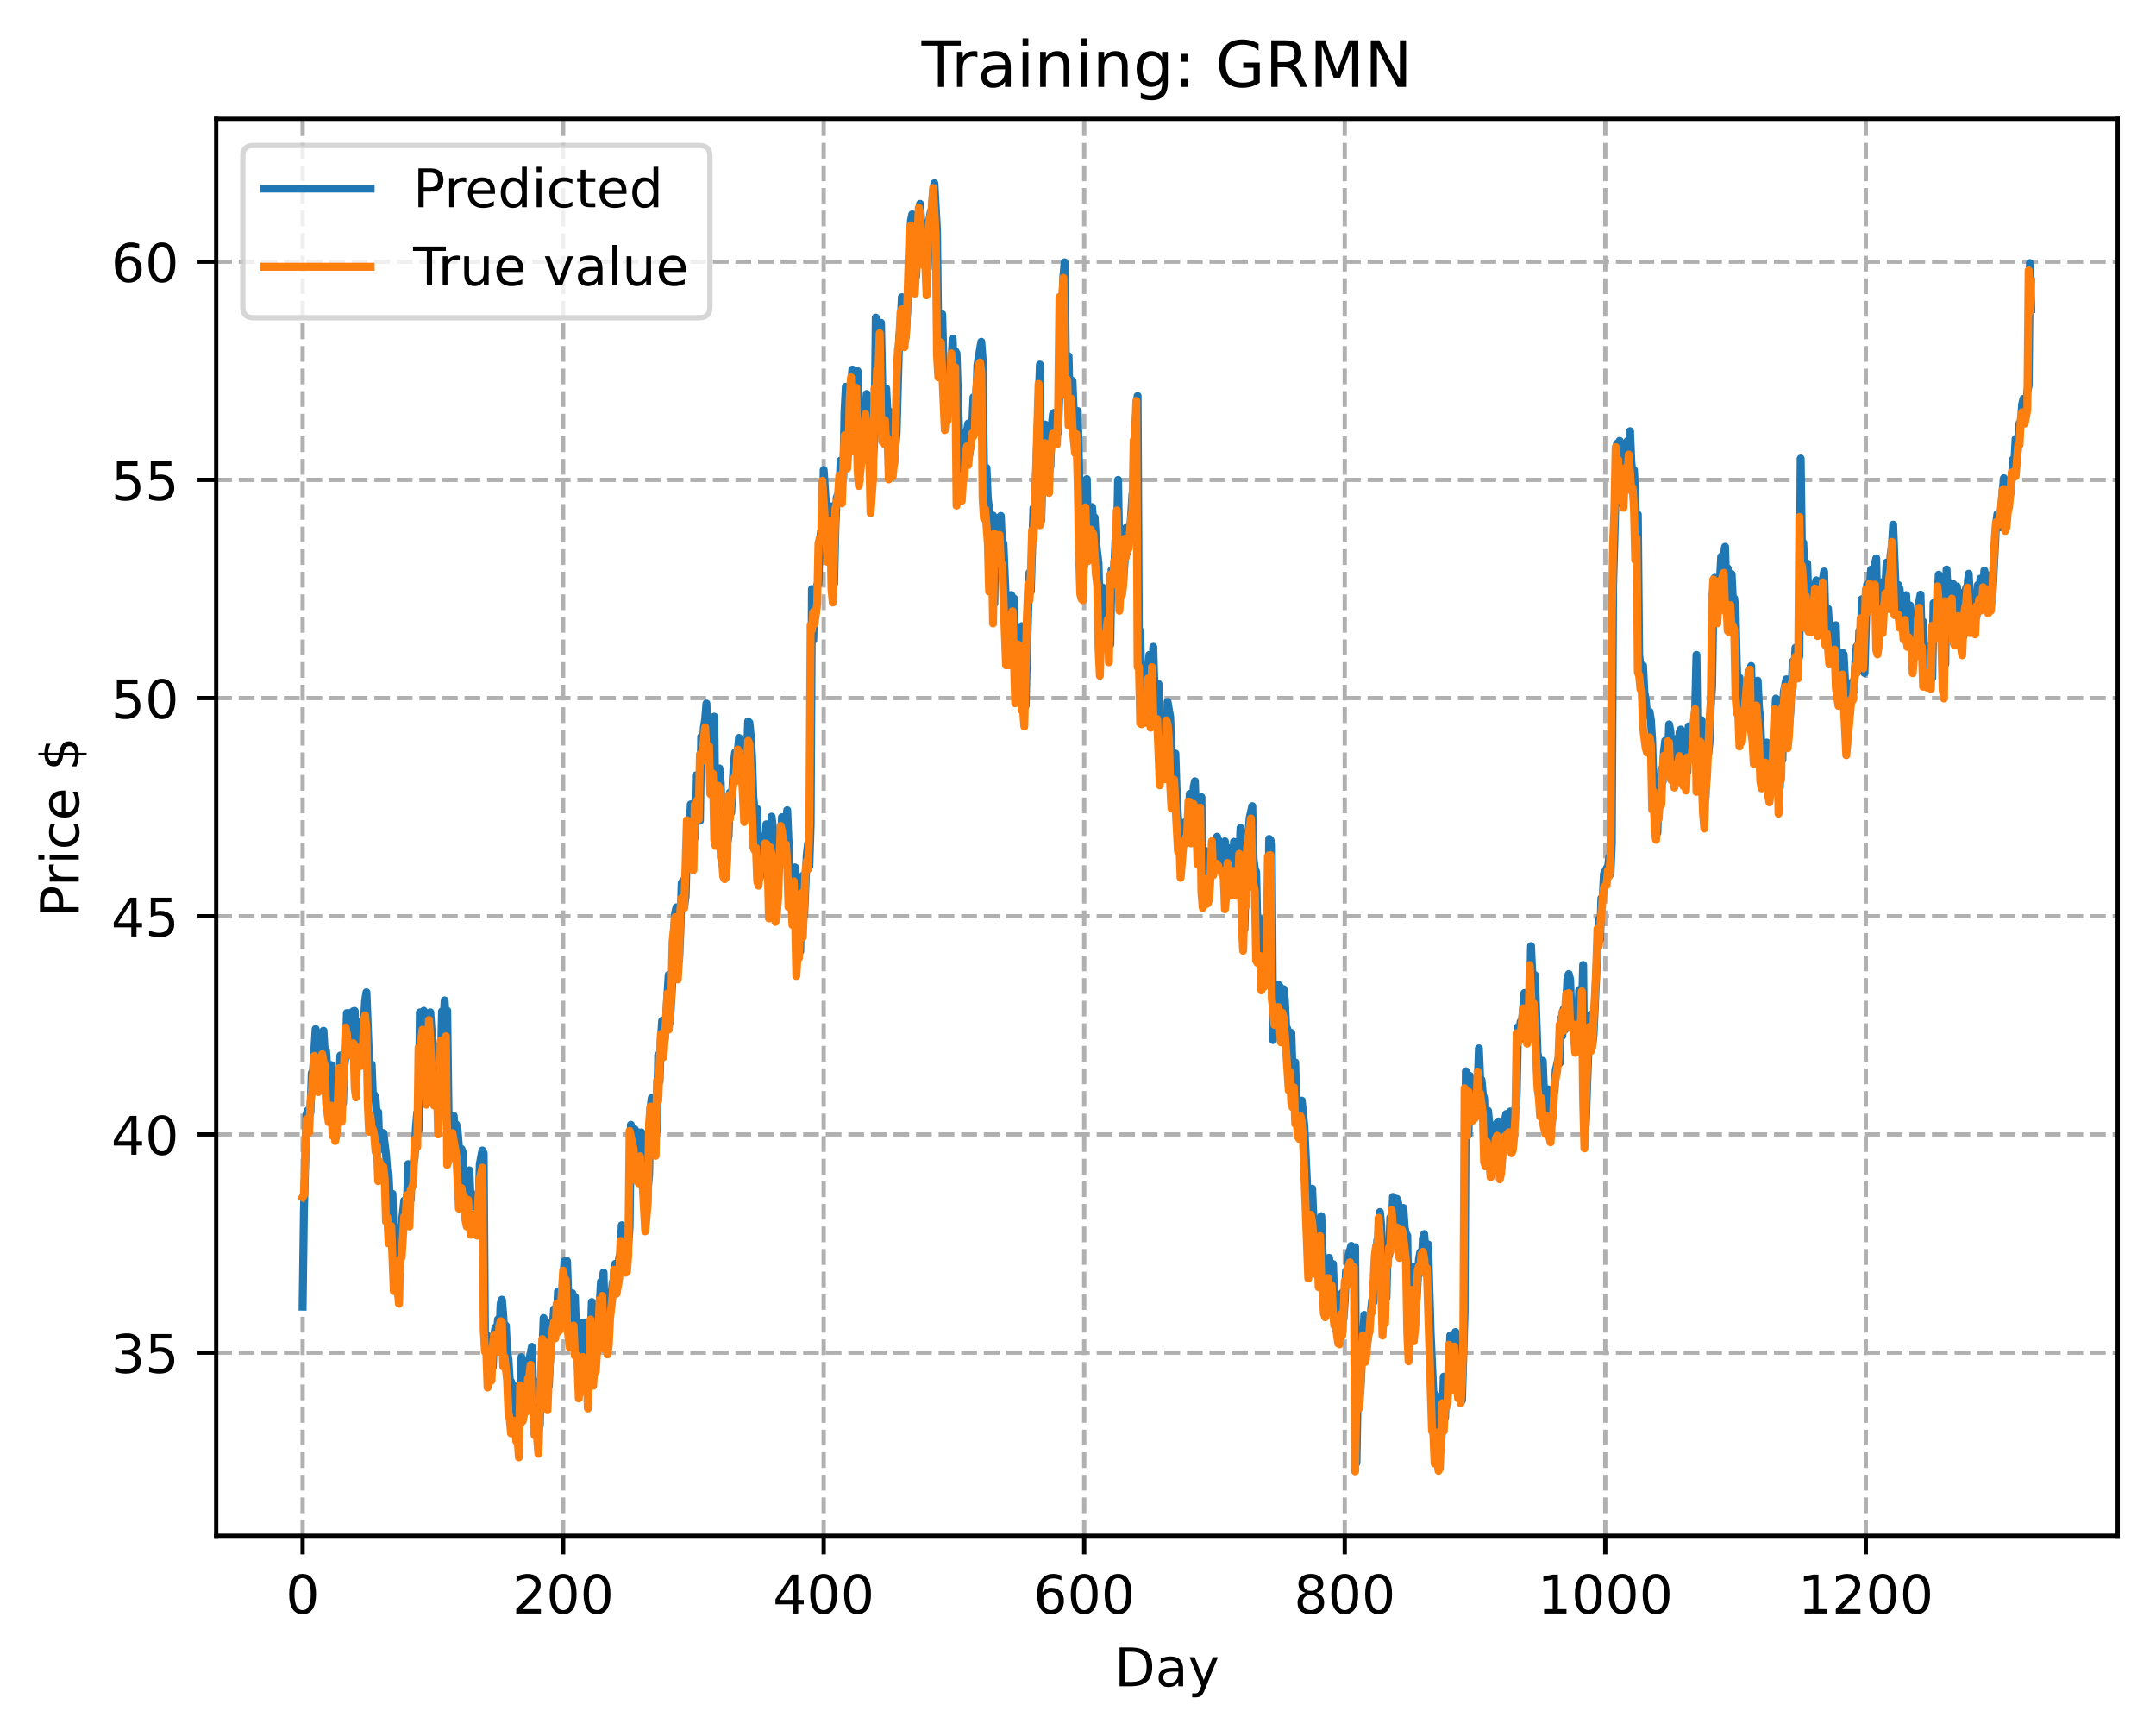 <?xml version="1.0" encoding="utf-8" standalone="no"?>
<!DOCTYPE svg PUBLIC "-//W3C//DTD SVG 1.1//EN"
  "http://www.w3.org/Graphics/SVG/1.1/DTD/svg11.dtd">
<!-- Created with matplotlib (https://matplotlib.org/) -->
<svg height="325.986pt" version="1.1" viewBox="0 0 404.923 325.986" width="404.923pt" xmlns="http://www.w3.org/2000/svg" xmlns:xlink="http://www.w3.org/1999/xlink">
 <defs>
  <style type="text/css">
*{stroke-linecap:butt;stroke-linejoin:round;}
  </style>
 </defs>
 <g id="figure_1">
  <g id="patch_1">
   <path d="M 0 325.986 
L 404.923 325.986 
L 404.923 0 
L 0 0 
z
" style="fill:#ffffff;"/>
  </g>
  <g id="axes_1">
   <g id="patch_2">
    <path d="M 40.603 288.43 
L 397.723 288.43 
L 397.723 22.318 
L 40.603 22.318 
z
" style="fill:#ffffff;"/>
   </g>
   <g id="matplotlib.axis_1">
    <g id="xtick_1">
     <g id="line2d_1">
      <path clip-path="url(#p8cae5f5ea6)" d="M 56.836 288.43 
L 56.836 22.318 
" style="fill:none;stroke:#b0b0b0;stroke-dasharray:2.96,1.28;stroke-dashoffset:0;stroke-width:0.8;"/>
     </g>
     <g id="line2d_2">
      <defs>
       <path d="M 0 0 
L 0 3.5 
" id="m84fdabff2d" style="stroke:#000000;stroke-width:0.8;"/>
      </defs>
      <g>
       <use style="stroke:#000000;stroke-width:0.8;" x="56.836" xlink:href="#m84fdabff2d" y="288.43"/>
      </g>
     </g>
     <g id="text_1">
      <!-- 0 -->
      <defs>
       <path d="M 31.781 66.406 
Q 24.172 66.406 20.328 58.906 
Q 16.5 51.422 16.5 36.375 
Q 16.5 21.391 20.328 13.891 
Q 24.172 6.391 31.781 6.391 
Q 39.453 6.391 43.281 13.891 
Q 47.125 21.391 47.125 36.375 
Q 47.125 51.422 43.281 58.906 
Q 39.453 66.406 31.781 66.406 
z
M 31.781 74.219 
Q 44.047 74.219 50.516 64.516 
Q 56.984 54.828 56.984 36.375 
Q 56.984 17.969 50.516 8.266 
Q 44.047 -1.422 31.781 -1.422 
Q 19.531 -1.422 13.062 8.266 
Q 6.594 17.969 6.594 36.375 
Q 6.594 54.828 13.062 64.516 
Q 19.531 74.219 31.781 74.219 
z
" id="DejaVuSans-48"/>
      </defs>
      <g transform="translate(53.655 303.029)scale(0.1 -0.1)">
       <use xlink:href="#DejaVuSans-48"/>
      </g>
     </g>
    </g>
    <g id="xtick_2">
     <g id="line2d_3">
      <path clip-path="url(#p8cae5f5ea6)" d="M 105.766 288.43 
L 105.766 22.318 
" style="fill:none;stroke:#b0b0b0;stroke-dasharray:2.96,1.28;stroke-dashoffset:0;stroke-width:0.8;"/>
     </g>
     <g id="line2d_4">
      <g>
       <use style="stroke:#000000;stroke-width:0.8;" x="105.766" xlink:href="#m84fdabff2d" y="288.43"/>
      </g>
     </g>
     <g id="text_2">
      <!-- 200 -->
      <defs>
       <path d="M 19.188 8.297 
L 53.609 8.297 
L 53.609 0 
L 7.328 0 
L 7.328 8.297 
Q 12.938 14.109 22.625 23.891 
Q 32.328 33.688 34.812 36.531 
Q 39.547 41.844 41.422 45.531 
Q 43.312 49.219 43.312 52.781 
Q 43.312 58.594 39.234 62.25 
Q 35.156 65.922 28.609 65.922 
Q 23.969 65.922 18.812 64.312 
Q 13.672 62.703 7.812 59.422 
L 7.812 69.391 
Q 13.766 71.781 18.938 73 
Q 24.125 74.219 28.422 74.219 
Q 39.75 74.219 46.484 68.547 
Q 53.219 62.891 53.219 53.422 
Q 53.219 48.922 51.531 44.891 
Q 49.859 40.875 45.406 35.406 
Q 44.188 33.984 37.641 27.219 
Q 31.109 20.453 19.188 8.297 
z
" id="DejaVuSans-50"/>
      </defs>
      <g transform="translate(96.223 303.029)scale(0.1 -0.1)">
       <use xlink:href="#DejaVuSans-50"/>
       <use x="63.623" xlink:href="#DejaVuSans-48"/>
       <use x="127.246" xlink:href="#DejaVuSans-48"/>
      </g>
     </g>
    </g>
    <g id="xtick_3">
     <g id="line2d_5">
      <path clip-path="url(#p8cae5f5ea6)" d="M 154.697 288.43 
L 154.697 22.318 
" style="fill:none;stroke:#b0b0b0;stroke-dasharray:2.96,1.28;stroke-dashoffset:0;stroke-width:0.8;"/>
     </g>
     <g id="line2d_6">
      <g>
       <use style="stroke:#000000;stroke-width:0.8;" x="154.697" xlink:href="#m84fdabff2d" y="288.43"/>
      </g>
     </g>
     <g id="text_3">
      <!-- 400 -->
      <defs>
       <path d="M 37.797 64.312 
L 12.891 25.391 
L 37.797 25.391 
z
M 35.203 72.906 
L 47.609 72.906 
L 47.609 25.391 
L 58.016 25.391 
L 58.016 17.188 
L 47.609 17.188 
L 47.609 0 
L 37.797 0 
L 37.797 17.188 
L 4.891 17.188 
L 4.891 26.703 
z
" id="DejaVuSans-52"/>
      </defs>
      <g transform="translate(145.153 303.029)scale(0.1 -0.1)">
       <use xlink:href="#DejaVuSans-52"/>
       <use x="63.623" xlink:href="#DejaVuSans-48"/>
       <use x="127.246" xlink:href="#DejaVuSans-48"/>
      </g>
     </g>
    </g>
    <g id="xtick_4">
     <g id="line2d_7">
      <path clip-path="url(#p8cae5f5ea6)" d="M 203.628 288.43 
L 203.628 22.318 
" style="fill:none;stroke:#b0b0b0;stroke-dasharray:2.96,1.28;stroke-dashoffset:0;stroke-width:0.8;"/>
     </g>
     <g id="line2d_8">
      <g>
       <use style="stroke:#000000;stroke-width:0.8;" x="203.628" xlink:href="#m84fdabff2d" y="288.43"/>
      </g>
     </g>
     <g id="text_4">
      <!-- 600 -->
      <defs>
       <path d="M 33.016 40.375 
Q 26.375 40.375 22.484 35.828 
Q 18.609 31.297 18.609 23.391 
Q 18.609 15.531 22.484 10.953 
Q 26.375 6.391 33.016 6.391 
Q 39.656 6.391 43.531 10.953 
Q 47.406 15.531 47.406 23.391 
Q 47.406 31.297 43.531 35.828 
Q 39.656 40.375 33.016 40.375 
z
M 52.594 71.297 
L 52.594 62.312 
Q 48.875 64.062 45.094 64.984 
Q 41.312 65.922 37.594 65.922 
Q 27.828 65.922 22.672 59.328 
Q 17.531 52.734 16.797 39.406 
Q 19.672 43.656 24.016 45.922 
Q 28.375 48.188 33.594 48.188 
Q 44.578 48.188 50.953 41.516 
Q 57.328 34.859 57.328 23.391 
Q 57.328 12.156 50.688 5.359 
Q 44.047 -1.422 33.016 -1.422 
Q 20.359 -1.422 13.672 8.266 
Q 6.984 17.969 6.984 36.375 
Q 6.984 53.656 15.188 63.938 
Q 23.391 74.219 37.203 74.219 
Q 40.922 74.219 44.703 73.484 
Q 48.484 72.75 52.594 71.297 
z
" id="DejaVuSans-54"/>
      </defs>
      <g transform="translate(194.084 303.029)scale(0.1 -0.1)">
       <use xlink:href="#DejaVuSans-54"/>
       <use x="63.623" xlink:href="#DejaVuSans-48"/>
       <use x="127.246" xlink:href="#DejaVuSans-48"/>
      </g>
     </g>
    </g>
    <g id="xtick_5">
     <g id="line2d_9">
      <path clip-path="url(#p8cae5f5ea6)" d="M 252.558 288.43 
L 252.558 22.318 
" style="fill:none;stroke:#b0b0b0;stroke-dasharray:2.96,1.28;stroke-dashoffset:0;stroke-width:0.8;"/>
     </g>
     <g id="line2d_10">
      <g>
       <use style="stroke:#000000;stroke-width:0.8;" x="252.558" xlink:href="#m84fdabff2d" y="288.43"/>
      </g>
     </g>
     <g id="text_5">
      <!-- 800 -->
      <defs>
       <path d="M 31.781 34.625 
Q 24.75 34.625 20.719 30.859 
Q 16.703 27.094 16.703 20.516 
Q 16.703 13.922 20.719 10.156 
Q 24.75 6.391 31.781 6.391 
Q 38.812 6.391 42.859 10.172 
Q 46.922 13.969 46.922 20.516 
Q 46.922 27.094 42.891 30.859 
Q 38.875 34.625 31.781 34.625 
z
M 21.922 38.812 
Q 15.578 40.375 12.031 44.719 
Q 8.5 49.078 8.5 55.328 
Q 8.5 64.062 14.719 69.141 
Q 20.953 74.219 31.781 74.219 
Q 42.672 74.219 48.875 69.141 
Q 55.078 64.062 55.078 55.328 
Q 55.078 49.078 51.531 44.719 
Q 48 40.375 41.703 38.812 
Q 48.828 37.156 52.797 32.312 
Q 56.781 27.484 56.781 20.516 
Q 56.781 9.906 50.312 4.234 
Q 43.844 -1.422 31.781 -1.422 
Q 19.734 -1.422 13.25 4.234 
Q 6.781 9.906 6.781 20.516 
Q 6.781 27.484 10.781 32.312 
Q 14.797 37.156 21.922 38.812 
z
M 18.312 54.391 
Q 18.312 48.734 21.844 45.562 
Q 25.391 42.391 31.781 42.391 
Q 38.141 42.391 41.719 45.562 
Q 45.312 48.734 45.312 54.391 
Q 45.312 60.062 41.719 63.234 
Q 38.141 66.406 31.781 66.406 
Q 25.391 66.406 21.844 63.234 
Q 18.312 60.062 18.312 54.391 
z
" id="DejaVuSans-56"/>
      </defs>
      <g transform="translate(243.015 303.029)scale(0.1 -0.1)">
       <use xlink:href="#DejaVuSans-56"/>
       <use x="63.623" xlink:href="#DejaVuSans-48"/>
       <use x="127.246" xlink:href="#DejaVuSans-48"/>
      </g>
     </g>
    </g>
    <g id="xtick_6">
     <g id="line2d_11">
      <path clip-path="url(#p8cae5f5ea6)" d="M 301.489 288.43 
L 301.489 22.318 
" style="fill:none;stroke:#b0b0b0;stroke-dasharray:2.96,1.28;stroke-dashoffset:0;stroke-width:0.8;"/>
     </g>
     <g id="line2d_12">
      <g>
       <use style="stroke:#000000;stroke-width:0.8;" x="301.489" xlink:href="#m84fdabff2d" y="288.43"/>
      </g>
     </g>
     <g id="text_6">
      <!-- 1000 -->
      <defs>
       <path d="M 12.406 8.297 
L 28.516 8.297 
L 28.516 63.922 
L 10.984 60.406 
L 10.984 69.391 
L 28.422 72.906 
L 38.281 72.906 
L 38.281 8.297 
L 54.391 8.297 
L 54.391 0 
L 12.406 0 
z
" id="DejaVuSans-49"/>
      </defs>
      <g transform="translate(288.764 303.029)scale(0.1 -0.1)">
       <use xlink:href="#DejaVuSans-49"/>
       <use x="63.623" xlink:href="#DejaVuSans-48"/>
       <use x="127.246" xlink:href="#DejaVuSans-48"/>
       <use x="190.869" xlink:href="#DejaVuSans-48"/>
      </g>
     </g>
    </g>
    <g id="xtick_7">
     <g id="line2d_13">
      <path clip-path="url(#p8cae5f5ea6)" d="M 350.419 288.43 
L 350.419 22.318 
" style="fill:none;stroke:#b0b0b0;stroke-dasharray:2.96,1.28;stroke-dashoffset:0;stroke-width:0.8;"/>
     </g>
     <g id="line2d_14">
      <g>
       <use style="stroke:#000000;stroke-width:0.8;" x="350.419" xlink:href="#m84fdabff2d" y="288.43"/>
      </g>
     </g>
     <g id="text_7">
      <!-- 1200 -->
      <g transform="translate(337.694 303.029)scale(0.1 -0.1)">
       <use xlink:href="#DejaVuSans-49"/>
       <use x="63.623" xlink:href="#DejaVuSans-50"/>
       <use x="127.246" xlink:href="#DejaVuSans-48"/>
       <use x="190.869" xlink:href="#DejaVuSans-48"/>
      </g>
     </g>
    </g>
    <g id="text_8">
     <!-- Day -->
     <defs>
      <path d="M 19.672 64.797 
L 19.672 8.109 
L 31.594 8.109 
Q 46.688 8.109 53.688 14.938 
Q 60.688 21.781 60.688 36.531 
Q 60.688 51.172 53.688 57.984 
Q 46.688 64.797 31.594 64.797 
z
M 9.812 72.906 
L 30.078 72.906 
Q 51.266 72.906 61.172 64.094 
Q 71.094 55.281 71.094 36.531 
Q 71.094 17.672 61.125 8.828 
Q 51.172 0 30.078 0 
L 9.812 0 
z
" id="DejaVuSans-68"/>
      <path d="M 34.281 27.484 
Q 23.391 27.484 19.188 25 
Q 14.984 22.516 14.984 16.5 
Q 14.984 11.719 18.141 8.906 
Q 21.297 6.109 26.703 6.109 
Q 34.188 6.109 38.703 11.406 
Q 43.219 16.703 43.219 25.484 
L 43.219 27.484 
z
M 52.203 31.203 
L 52.203 0 
L 43.219 0 
L 43.219 8.297 
Q 40.141 3.328 35.547 0.953 
Q 30.953 -1.422 24.312 -1.422 
Q 15.922 -1.422 10.953 3.297 
Q 6 8.016 6 15.922 
Q 6 25.141 12.172 29.828 
Q 18.359 34.516 30.609 34.516 
L 43.219 34.516 
L 43.219 35.406 
Q 43.219 41.609 39.141 45 
Q 35.062 48.391 27.688 48.391 
Q 23 48.391 18.547 47.266 
Q 14.109 46.141 10.016 43.891 
L 10.016 52.203 
Q 14.938 54.109 19.578 55.047 
Q 24.219 56 28.609 56 
Q 40.484 56 46.344 49.844 
Q 52.203 43.703 52.203 31.203 
z
" id="DejaVuSans-97"/>
      <path d="M 32.172 -5.078 
Q 28.375 -14.844 24.75 -17.812 
Q 21.141 -20.797 15.094 -20.797 
L 7.906 -20.797 
L 7.906 -13.281 
L 13.188 -13.281 
Q 16.891 -13.281 18.938 -11.516 
Q 21 -9.766 23.484 -3.219 
L 25.094 0.875 
L 2.984 54.688 
L 12.5 54.688 
L 29.594 11.922 
L 46.688 54.688 
L 56.203 54.688 
z
" id="DejaVuSans-121"/>
     </defs>
     <g transform="translate(209.29 316.707)scale(0.1 -0.1)">
      <use xlink:href="#DejaVuSans-68"/>
      <use x="77.002" xlink:href="#DejaVuSans-97"/>
      <use x="138.281" xlink:href="#DejaVuSans-121"/>
     </g>
    </g>
   </g>
   <g id="matplotlib.axis_2">
    <g id="ytick_1">
     <g id="line2d_15">
      <path clip-path="url(#p8cae5f5ea6)" d="M 40.603 254.042 
L 397.723 254.042 
" style="fill:none;stroke:#b0b0b0;stroke-dasharray:2.96,1.28;stroke-dashoffset:0;stroke-width:0.8;"/>
     </g>
     <g id="line2d_16">
      <defs>
       <path d="M 0 0 
L -3.5 0 
" id="m4056e54ee9" style="stroke:#000000;stroke-width:0.8;"/>
      </defs>
      <g>
       <use style="stroke:#000000;stroke-width:0.8;" x="40.603" xlink:href="#m4056e54ee9" y="254.042"/>
      </g>
     </g>
     <g id="text_9">
      <!-- 35 -->
      <defs>
       <path d="M 40.578 39.312 
Q 47.656 37.797 51.625 33 
Q 55.609 28.219 55.609 21.188 
Q 55.609 10.406 48.188 4.484 
Q 40.766 -1.422 27.094 -1.422 
Q 22.516 -1.422 17.656 -0.516 
Q 12.797 0.391 7.625 2.203 
L 7.625 11.719 
Q 11.719 9.328 16.594 8.109 
Q 21.484 6.891 26.812 6.891 
Q 36.078 6.891 40.938 10.547 
Q 45.797 14.203 45.797 21.188 
Q 45.797 27.641 41.281 31.266 
Q 36.766 34.906 28.719 34.906 
L 20.219 34.906 
L 20.219 43.016 
L 29.109 43.016 
Q 36.375 43.016 40.234 45.922 
Q 44.094 48.828 44.094 54.297 
Q 44.094 59.906 40.109 62.906 
Q 36.141 65.922 28.719 65.922 
Q 24.656 65.922 20.016 65.031 
Q 15.375 64.156 9.812 62.312 
L 9.812 71.094 
Q 15.438 72.656 20.344 73.438 
Q 25.25 74.219 29.594 74.219 
Q 40.828 74.219 47.359 69.109 
Q 53.906 64.016 53.906 55.328 
Q 53.906 49.266 50.438 45.094 
Q 46.969 40.922 40.578 39.312 
z
" id="DejaVuSans-51"/>
       <path d="M 10.797 72.906 
L 49.516 72.906 
L 49.516 64.594 
L 19.828 64.594 
L 19.828 46.734 
Q 21.969 47.469 24.109 47.828 
Q 26.266 48.188 28.422 48.188 
Q 40.625 48.188 47.75 41.5 
Q 54.891 34.812 54.891 23.391 
Q 54.891 11.625 47.562 5.094 
Q 40.234 -1.422 26.906 -1.422 
Q 22.312 -1.422 17.547 -0.641 
Q 12.797 0.141 7.719 1.703 
L 7.719 11.625 
Q 12.109 9.234 16.797 8.062 
Q 21.484 6.891 26.703 6.891 
Q 35.156 6.891 40.078 11.328 
Q 45.016 15.766 45.016 23.391 
Q 45.016 31 40.078 35.438 
Q 35.156 39.891 26.703 39.891 
Q 22.75 39.891 18.812 39.016 
Q 14.891 38.141 10.797 36.281 
z
" id="DejaVuSans-53"/>
      </defs>
      <g transform="translate(20.878 257.841)scale(0.1 -0.1)">
       <use xlink:href="#DejaVuSans-51"/>
       <use x="63.623" xlink:href="#DejaVuSans-53"/>
      </g>
     </g>
    </g>
    <g id="ytick_2">
     <g id="line2d_17">
      <path clip-path="url(#p8cae5f5ea6)" d="M 40.603 213.064 
L 397.723 213.064 
" style="fill:none;stroke:#b0b0b0;stroke-dasharray:2.96,1.28;stroke-dashoffset:0;stroke-width:0.8;"/>
     </g>
     <g id="line2d_18">
      <g>
       <use style="stroke:#000000;stroke-width:0.8;" x="40.603" xlink:href="#m4056e54ee9" y="213.064"/>
      </g>
     </g>
     <g id="text_10">
      <!-- 40 -->
      <g transform="translate(20.878 216.863)scale(0.1 -0.1)">
       <use xlink:href="#DejaVuSans-52"/>
       <use x="63.623" xlink:href="#DejaVuSans-48"/>
      </g>
     </g>
    </g>
    <g id="ytick_3">
     <g id="line2d_19">
      <path clip-path="url(#p8cae5f5ea6)" d="M 40.603 172.086 
L 397.723 172.086 
" style="fill:none;stroke:#b0b0b0;stroke-dasharray:2.96,1.28;stroke-dashoffset:0;stroke-width:0.8;"/>
     </g>
     <g id="line2d_20">
      <g>
       <use style="stroke:#000000;stroke-width:0.8;" x="40.603" xlink:href="#m4056e54ee9" y="172.086"/>
      </g>
     </g>
     <g id="text_11">
      <!-- 45 -->
      <g transform="translate(20.878 175.885)scale(0.1 -0.1)">
       <use xlink:href="#DejaVuSans-52"/>
       <use x="63.623" xlink:href="#DejaVuSans-53"/>
      </g>
     </g>
    </g>
    <g id="ytick_4">
     <g id="line2d_21">
      <path clip-path="url(#p8cae5f5ea6)" d="M 40.603 131.108 
L 397.723 131.108 
" style="fill:none;stroke:#b0b0b0;stroke-dasharray:2.96,1.28;stroke-dashoffset:0;stroke-width:0.8;"/>
     </g>
     <g id="line2d_22">
      <g>
       <use style="stroke:#000000;stroke-width:0.8;" x="40.603" xlink:href="#m4056e54ee9" y="131.108"/>
      </g>
     </g>
     <g id="text_12">
      <!-- 50 -->
      <g transform="translate(20.878 134.907)scale(0.1 -0.1)">
       <use xlink:href="#DejaVuSans-53"/>
       <use x="63.623" xlink:href="#DejaVuSans-48"/>
      </g>
     </g>
    </g>
    <g id="ytick_5">
     <g id="line2d_23">
      <path clip-path="url(#p8cae5f5ea6)" d="M 40.603 90.129 
L 397.723 90.129 
" style="fill:none;stroke:#b0b0b0;stroke-dasharray:2.96,1.28;stroke-dashoffset:0;stroke-width:0.8;"/>
     </g>
     <g id="line2d_24">
      <g>
       <use style="stroke:#000000;stroke-width:0.8;" x="40.603" xlink:href="#m4056e54ee9" y="90.129"/>
      </g>
     </g>
     <g id="text_13">
      <!-- 55 -->
      <g transform="translate(20.878 93.929)scale(0.1 -0.1)">
       <use xlink:href="#DejaVuSans-53"/>
       <use x="63.623" xlink:href="#DejaVuSans-53"/>
      </g>
     </g>
    </g>
    <g id="ytick_6">
     <g id="line2d_25">
      <path clip-path="url(#p8cae5f5ea6)" d="M 40.603 49.151 
L 397.723 49.151 
" style="fill:none;stroke:#b0b0b0;stroke-dasharray:2.96,1.28;stroke-dashoffset:0;stroke-width:0.8;"/>
     </g>
     <g id="line2d_26">
      <g>
       <use style="stroke:#000000;stroke-width:0.8;" x="40.603" xlink:href="#m4056e54ee9" y="49.151"/>
      </g>
     </g>
     <g id="text_14">
      <!-- 60 -->
      <g transform="translate(20.878 52.951)scale(0.1 -0.1)">
       <use xlink:href="#DejaVuSans-54"/>
       <use x="63.623" xlink:href="#DejaVuSans-48"/>
      </g>
     </g>
    </g>
    <g id="text_15">
     <!-- Price $ -->
     <defs>
      <path d="M 19.672 64.797 
L 19.672 37.406 
L 32.078 37.406 
Q 38.969 37.406 42.719 40.969 
Q 46.484 44.531 46.484 51.125 
Q 46.484 57.672 42.719 61.234 
Q 38.969 64.797 32.078 64.797 
z
M 9.812 72.906 
L 32.078 72.906 
Q 44.344 72.906 50.609 67.359 
Q 56.891 61.812 56.891 51.125 
Q 56.891 40.328 50.609 34.812 
Q 44.344 29.297 32.078 29.297 
L 19.672 29.297 
L 19.672 0 
L 9.812 0 
z
" id="DejaVuSans-80"/>
      <path d="M 41.109 46.297 
Q 39.594 47.172 37.812 47.578 
Q 36.031 48 33.891 48 
Q 26.266 48 22.188 43.047 
Q 18.109 38.094 18.109 28.812 
L 18.109 0 
L 9.078 0 
L 9.078 54.688 
L 18.109 54.688 
L 18.109 46.188 
Q 20.953 51.172 25.484 53.578 
Q 30.031 56 36.531 56 
Q 37.453 56 38.578 55.875 
Q 39.703 55.766 41.062 55.516 
z
" id="DejaVuSans-114"/>
      <path d="M 9.422 54.688 
L 18.406 54.688 
L 18.406 0 
L 9.422 0 
z
M 9.422 75.984 
L 18.406 75.984 
L 18.406 64.594 
L 9.422 64.594 
z
" id="DejaVuSans-105"/>
      <path d="M 48.781 52.594 
L 48.781 44.188 
Q 44.969 46.297 41.141 47.344 
Q 37.312 48.391 33.406 48.391 
Q 24.656 48.391 19.812 42.844 
Q 14.984 37.312 14.984 27.297 
Q 14.984 17.281 19.812 11.734 
Q 24.656 6.203 33.406 6.203 
Q 37.312 6.203 41.141 7.25 
Q 44.969 8.297 48.781 10.406 
L 48.781 2.094 
Q 45.016 0.344 40.984 -0.531 
Q 36.969 -1.422 32.422 -1.422 
Q 20.062 -1.422 12.781 6.344 
Q 5.516 14.109 5.516 27.297 
Q 5.516 40.672 12.859 48.328 
Q 20.219 56 33.016 56 
Q 37.156 56 41.109 55.141 
Q 45.062 54.297 48.781 52.594 
z
" id="DejaVuSans-99"/>
      <path d="M 56.203 29.594 
L 56.203 25.203 
L 14.891 25.203 
Q 15.484 15.922 20.484 11.062 
Q 25.484 6.203 34.422 6.203 
Q 39.594 6.203 44.453 7.469 
Q 49.312 8.734 54.109 11.281 
L 54.109 2.781 
Q 49.266 0.734 44.188 -0.344 
Q 39.109 -1.422 33.891 -1.422 
Q 20.797 -1.422 13.156 6.188 
Q 5.516 13.812 5.516 26.812 
Q 5.516 40.234 12.766 48.109 
Q 20.016 56 32.328 56 
Q 43.359 56 49.781 48.891 
Q 56.203 41.797 56.203 29.594 
z
M 47.219 32.234 
Q 47.125 39.594 43.094 43.984 
Q 39.062 48.391 32.422 48.391 
Q 24.906 48.391 20.391 44.141 
Q 15.875 39.891 15.188 32.172 
z
" id="DejaVuSans-101"/>
      <path id="DejaVuSans-32"/>
      <path d="M 33.797 -14.703 
L 28.906 -14.703 
L 28.859 0 
Q 23.734 0.094 18.609 1.188 
Q 13.484 2.297 8.297 4.5 
L 8.297 13.281 
Q 13.281 10.156 18.375 8.562 
Q 23.484 6.984 28.906 6.938 
L 28.906 29.203 
Q 18.109 30.953 13.203 35.156 
Q 8.297 39.359 8.297 46.688 
Q 8.297 54.641 13.625 59.219 
Q 18.953 63.812 28.906 64.5 
L 28.906 75.984 
L 33.797 75.984 
L 33.797 64.656 
Q 38.328 64.453 42.578 63.688 
Q 46.828 62.938 50.875 61.625 
L 50.875 53.078 
Q 46.828 55.125 42.547 56.25 
Q 38.281 57.375 33.797 57.562 
L 33.797 36.719 
Q 44.875 35.016 50.094 30.609 
Q 55.328 26.219 55.328 18.609 
Q 55.328 10.359 49.781 5.594 
Q 44.234 0.828 33.797 0.094 
z
M 28.906 37.594 
L 28.906 57.625 
Q 23.25 56.984 20.266 54.391 
Q 17.281 51.812 17.281 47.516 
Q 17.281 43.312 20.031 40.969 
Q 22.797 38.625 28.906 37.594 
z
M 33.797 28.219 
L 33.797 7.078 
Q 39.984 7.906 43.141 10.594 
Q 46.297 13.281 46.297 17.672 
Q 46.297 21.969 43.281 24.5 
Q 40.281 27.047 33.797 28.219 
z
" id="DejaVuSans-36"/>
     </defs>
     <g transform="translate(14.798 172.342)rotate(-90)scale(0.1 -0.1)">
      <use xlink:href="#DejaVuSans-80"/>
      <use x="58.553" xlink:href="#DejaVuSans-114"/>
      <use x="99.666" xlink:href="#DejaVuSans-105"/>
      <use x="127.449" xlink:href="#DejaVuSans-99"/>
      <use x="182.43" xlink:href="#DejaVuSans-101"/>
      <use x="243.953" xlink:href="#DejaVuSans-32"/>
      <use x="275.74" xlink:href="#DejaVuSans-36"/>
     </g>
    </g>
   </g>
   <g id="line2d_27">
    <path clip-path="url(#p8cae5f5ea6)" d="M 56.836 245.407 
L 57.081 227.41 
L 57.57 209.244 
L 57.814 208.56 
L 58.304 208.949 
L 58.548 201.565 
L 58.793 201.047 
L 59.282 193.269 
L 59.527 198.343 
L 59.772 199.763 
L 60.016 198.613 
L 60.261 196.136 
L 60.506 197.792 
L 60.75 193.592 
L 60.995 197.638 
L 61.24 197.253 
L 61.484 200.892 
L 61.974 204.13 
L 62.218 200.036 
L 62.463 201.776 
L 62.708 210.889 
L 62.952 205.057 
L 63.197 210.696 
L 63.441 207.73 
L 63.931 198.242 
L 64.175 206.476 
L 64.42 207.172 
L 64.665 200.508 
L 64.909 197.957 
L 65.154 190.265 
L 65.643 195.031 
L 65.888 190.2 
L 66.133 193.833 
L 66.377 189.9 
L 66.622 189.865 
L 66.867 198.684 
L 67.111 199.815 
L 67.356 193.029 
L 67.601 195.761 
L 67.845 191.879 
L 68.09 195.837 
L 68.579 187.869 
L 68.824 186.367 
L 69.558 205.439 
L 69.802 199.899 
L 70.047 206.18 
L 70.292 205.623 
L 70.536 206.296 
L 70.781 209.892 
L 71.026 208.856 
L 71.27 215.457 
L 71.515 213.282 
L 71.76 215.788 
L 72.004 212.801 
L 72.494 216.785 
L 72.738 220.026 
L 72.983 220.578 
L 73.228 225.659 
L 73.472 225.15 
L 73.717 224.222 
L 73.962 233.727 
L 74.206 236.822 
L 74.451 230.546 
L 74.696 240.225 
L 75.185 238.065 
L 75.429 230.022 
L 75.919 225.484 
L 76.408 226.682 
L 76.653 218.642 
L 77.142 225.325 
L 77.387 218.665 
L 77.631 218.818 
L 77.876 217.349 
L 78.121 211.643 
L 78.365 208.961 
L 78.61 212.325 
L 78.855 190.143 
L 79.099 194.622 
L 79.344 191.272 
L 79.589 189.846 
L 79.833 200.729 
L 80.078 198.921 
L 80.323 203.476 
L 80.812 190.131 
L 81.546 200.729 
L 81.79 200.978 
L 82.28 196.474 
L 82.524 207.487 
L 82.769 201.496 
L 83.014 189.952 
L 83.258 193.411 
L 83.503 187.892 
L 83.748 191.5 
L 83.992 189.828 
L 84.237 209.045 
L 84.482 209.325 
L 84.726 210.048 
L 84.971 209.62 
L 85.216 209.574 
L 85.46 213.11 
L 85.705 211.214 
L 85.95 212.44 
L 86.439 218.473 
L 86.684 215.812 
L 86.928 216.446 
L 87.173 223.558 
L 87.417 220.762 
L 87.662 225.973 
L 87.907 225.906 
L 88.151 219.806 
L 88.396 225.283 
L 88.641 226.58 
L 88.885 225.064 
L 89.13 224.407 
L 89.375 226.584 
L 89.619 226.639 
L 89.864 228.074 
L 90.109 218.614 
L 90.598 216.077 
L 90.843 216.618 
L 91.087 252.534 
L 91.332 253.452 
L 91.577 250.92 
L 91.821 253.841 
L 92.066 253.588 
L 92.311 251.905 
L 92.555 256.76 
L 92.8 250.834 
L 93.044 249.309 
L 93.289 250.87 
L 93.534 247.801 
L 93.778 251.093 
L 94.023 244.84 
L 94.268 244.098 
L 94.512 246.965 
L 94.757 251.427 
L 95.002 248.956 
L 95.246 253.785 
L 95.491 255.223 
L 95.736 259.169 
L 95.98 259.473 
L 96.225 261.401 
L 96.47 260.25 
L 97.204 267.938 
L 97.448 264.497 
L 97.693 267.51 
L 97.938 254.896 
L 98.182 261.423 
L 98.672 263.287 
L 98.916 261.22 
L 99.161 262.936 
L 99.405 255.313 
L 99.895 252.953 
L 100.139 261.429 
L 100.384 259.423 
L 100.629 266.277 
L 100.873 260.581 
L 101.118 266.945 
L 101.363 267.82 
L 102.097 247.541 
L 102.341 254.042 
L 102.586 248.338 
L 102.831 252.938 
L 103.075 260.31 
L 103.565 249.5 
L 103.809 249.185 
L 104.054 245.889 
L 104.299 246.077 
L 104.543 249.503 
L 104.788 242.542 
L 105.032 246.961 
L 105.522 244.328 
L 106.011 236.897 
L 106.256 239.328 
L 106.5 236.855 
L 106.745 244.069 
L 107.234 249.678 
L 107.479 242.873 
L 107.724 249.803 
L 107.968 243.563 
L 108.213 250.206 
L 108.458 250.573 
L 108.702 253.234 
L 108.947 257.215 
L 109.436 248.436 
L 109.681 248.386 
L 109.926 255.69 
L 110.17 256.564 
L 110.415 252.836 
L 110.66 260.093 
L 111.149 244.54 
L 111.638 256.286 
L 111.883 250.939 
L 112.127 254.113 
L 112.861 240.718 
L 113.106 242.473 
L 113.351 239.004 
L 113.595 248.176 
L 113.84 249.961 
L 114.085 245.14 
L 114.329 249.215 
L 115.063 240.897 
L 115.308 241.948 
L 115.553 237.369 
L 115.797 240.673 
L 116.042 240.022 
L 116.287 236.195 
L 116.531 235.306 
L 116.776 230.117 
L 117.265 234.253 
L 117.51 230.839 
L 117.754 235.793 
L 117.999 233.854 
L 118.244 230.425 
L 118.488 211.261 
L 118.733 213.806 
L 119.222 212.109 
L 119.712 215.909 
L 119.956 212.69 
L 120.201 217.311 
L 120.446 212.681 
L 120.69 217.919 
L 120.935 219.082 
L 121.18 221.818 
L 121.424 225.827 
L 121.914 220.587 
L 122.158 208.278 
L 122.403 206.233 
L 122.648 207.594 
L 122.892 207.635 
L 123.137 212.131 
L 123.381 212.375 
L 123.626 198.157 
L 123.871 203.107 
L 124.115 195.475 
L 124.36 191.71 
L 124.849 195.154 
L 125.583 183.104 
L 125.828 191.985 
L 126.317 183.63 
L 126.562 175.376 
L 126.807 171.401 
L 127.051 170.399 
L 127.296 179.577 
L 127.541 180.408 
L 127.785 174.719 
L 128.03 165.872 
L 128.275 165.439 
L 128.519 170.038 
L 128.764 168.43 
L 129.008 159.935 
L 129.253 155.326 
L 129.498 155.994 
L 129.742 151.072 
L 130.232 158.09 
L 130.476 157.306 
L 130.721 145.61 
L 131.21 148.572 
L 131.455 154.147 
L 131.7 138.349 
L 131.944 140.649 
L 132.189 136.637 
L 132.434 135.069 
L 132.678 132.135 
L 132.923 139.344 
L 133.412 135.369 
L 133.657 144.839 
L 133.902 140.986 
L 134.146 134.601 
L 134.391 153.87 
L 134.636 155.129 
L 134.88 144.705 
L 135.125 144.321 
L 135.369 147.118 
L 135.614 155.738 
L 135.859 156.465 
L 136.103 159.776 
L 136.348 159.612 
L 136.837 157.033 
L 137.082 148.886 
L 137.327 152.622 
L 137.816 143.263 
L 138.061 141.328 
L 138.305 144.177 
L 138.795 138.588 
L 139.039 139.781 
L 139.284 139.701 
L 139.529 139.269 
L 140.018 149.653 
L 140.507 135.485 
L 140.752 135.724 
L 140.996 138.195 
L 141.241 141.955 
L 141.486 149.689 
L 141.73 152.122 
L 141.975 153.295 
L 142.22 151.939 
L 142.464 164.26 
L 142.709 164.893 
L 143.198 157.129 
L 143.443 158.262 
L 143.688 161.209 
L 143.932 154.812 
L 144.422 158.4 
L 144.666 167.83 
L 144.911 153.37 
L 145.156 155.344 
L 145.4 161.121 
L 145.645 163.612 
L 145.89 167.381 
L 146.134 165.268 
L 146.379 161.261 
L 146.624 159.253 
L 146.868 153.479 
L 147.113 155.463 
L 147.357 156.062 
L 147.602 155.298 
L 147.847 152.167 
L 148.091 157.995 
L 148.336 166.674 
L 148.825 163.134 
L 149.07 171.953 
L 149.315 162.906 
L 149.804 177.506 
L 150.049 173.008 
L 150.293 178.669 
L 150.538 165.846 
L 150.783 164.468 
L 151.027 172.182 
L 151.517 160.613 
L 151.761 158.468 
L 152.006 162.743 
L 152.251 154.765 
L 152.495 110.636 
L 152.74 120.215 
L 152.984 111.718 
L 153.229 114.919 
L 153.474 109.856 
L 153.718 109.728 
L 153.963 101.454 
L 154.208 99.808 
L 154.452 104.298 
L 154.697 88.267 
L 155.186 95.639 
L 155.431 95.564 
L 155.676 98.958 
L 155.92 96.112 
L 156.165 95.105 
L 156.41 107.95 
L 156.654 109.66 
L 156.899 98.962 
L 157.144 93.455 
L 157.633 92.329 
L 157.878 86.509 
L 158.122 89.043 
L 158.367 89.958 
L 158.612 77.327 
L 158.856 72.64 
L 159.101 80.636 
L 159.345 82.391 
L 159.59 79.15 
L 159.835 72.296 
L 160.079 69.41 
L 160.324 79.827 
L 160.569 81.848 
L 160.813 72.457 
L 161.058 69.705 
L 161.303 83.095 
L 161.547 86.472 
L 161.792 81.129 
L 162.037 80.512 
L 162.526 77.563 
L 162.771 73.995 
L 163.015 77.697 
L 163.26 77.788 
L 163.505 80.081 
L 163.749 89.416 
L 164.239 82.126 
L 164.483 59.648 
L 164.728 70.05 
L 164.972 63.64 
L 165.217 67.646 
L 165.462 60.629 
L 165.706 72.558 
L 165.951 77.289 
L 166.196 79.218 
L 166.44 72.961 
L 166.685 77.619 
L 166.93 77.183 
L 167.174 87.008 
L 167.419 82.965 
L 167.664 82.93 
L 167.908 87.125 
L 168.398 81.11 
L 168.887 63.125 
L 169.132 61.426 
L 169.376 55.819 
L 169.621 56.335 
L 169.866 58.512 
L 170.11 63.248 
L 170.6 54.676 
L 171.089 41.419 
L 171.333 40.245 
L 171.823 45.298 
L 172.067 51.886 
L 172.557 40.605 
L 172.801 38.285 
L 173.291 45.848 
L 173.535 41.91 
L 173.78 44.658 
L 174.025 43.891 
L 174.269 50.415 
L 174.514 41.524 
L 174.759 39.977 
L 175.003 39.282 
L 175.248 36.043 
L 175.493 34.414 
L 175.982 43.378 
L 176.227 64.25 
L 176.471 67.834 
L 176.96 59.012 
L 177.205 68.251 
L 177.45 69.933 
L 177.694 74.172 
L 177.939 69.758 
L 178.184 73.755 
L 178.428 68.181 
L 178.673 68.621 
L 178.918 63.596 
L 179.162 69.773 
L 179.407 65.933 
L 179.652 66.372 
L 180.141 81.394 
L 180.386 88.256 
L 180.63 84.23 
L 180.875 89.968 
L 181.364 83.393 
L 181.609 80.872 
L 181.854 79.534 
L 182.098 85.243 
L 182.343 80.96 
L 182.588 79.822 
L 182.832 74.602 
L 183.077 76.267 
L 183.321 76.534 
L 183.566 68.581 
L 184.055 65.627 
L 184.3 64.2 
L 184.545 67.462 
L 184.789 86.693 
L 185.034 92.814 
L 185.279 87.88 
L 185.523 93.723 
L 185.768 95.457 
L 186.013 103.256 
L 186.257 98.066 
L 186.502 96.829 
L 186.747 113.325 
L 186.991 97.227 
L 187.236 104.086 
L 187.481 99.111 
L 187.725 98.41 
L 187.97 96.904 
L 188.215 102.745 
L 188.459 102.078 
L 188.948 113.813 
L 189.193 117.328 
L 189.438 114.767 
L 189.682 119.713 
L 189.927 111.751 
L 190.172 114.065 
L 190.416 112.376 
L 190.906 129.282 
L 191.15 126.061 
L 191.395 118.655 
L 191.64 127.13 
L 191.884 117.6 
L 192.129 130.368 
L 192.374 128.244 
L 192.618 132.582 
L 193.108 114.667 
L 193.352 107.553 
L 193.597 111.062 
L 194.086 95.425 
L 194.331 96.362 
L 195.309 68.469 
L 195.554 97.748 
L 196.043 80.899 
L 196.288 79.733 
L 196.533 79.951 
L 197.267 87.706 
L 197.511 80.09 
L 197.756 77.763 
L 198.001 77.529 
L 198.245 80.104 
L 198.49 77.381 
L 198.735 81.24 
L 198.979 73.108 
L 199.224 56.453 
L 199.469 57.403 
L 199.713 51.91 
L 199.958 49.275 
L 200.203 69.347 
L 200.692 66.903 
L 200.936 76.6 
L 201.426 71.532 
L 201.67 77.651 
L 201.915 78.73 
L 202.16 80.51 
L 202.404 77.196 
L 203.138 106.753 
L 203.383 107.407 
L 203.628 106.081 
L 203.872 94.991 
L 204.117 89.985 
L 204.362 102.245 
L 204.606 104.142 
L 205.096 95.238 
L 205.34 97.96 
L 205.585 97.172 
L 205.83 101.692 
L 206.319 105.808 
L 206.563 115.592 
L 206.808 119.711 
L 207.053 110.33 
L 207.542 117.493 
L 207.787 117.429 
L 208.031 114.656 
L 208.276 114.305 
L 208.521 121.052 
L 208.765 107.072 
L 209.01 108.595 
L 209.255 107.873 
L 209.499 101.496 
L 209.744 103.462 
L 209.989 90.13 
L 210.233 104.704 
L 210.478 109.185 
L 210.723 106.042 
L 210.967 108.99 
L 211.212 105.582 
L 211.457 99.163 
L 211.701 103.747 
L 211.946 99.157 
L 212.191 100.688 
L 212.68 92.919 
L 212.924 91.652 
L 213.169 80.675 
L 213.658 74.375 
L 213.903 122.272 
L 214.148 118.512 
L 214.392 129.702 
L 214.637 131.744 
L 214.882 128.878 
L 215.126 132.123 
L 215.371 131.421 
L 215.86 122.997 
L 216.105 130.466 
L 216.35 133.409 
L 216.594 121.476 
L 216.839 129.636 
L 217.084 131.824 
L 217.573 128.458 
L 217.818 139.754 
L 218.062 143.941 
L 218.307 138.976 
L 218.551 142.049 
L 218.796 138.488 
L 219.041 142.753 
L 219.285 131.82 
L 219.775 134.647 
L 220.264 147.343 
L 220.509 145.223 
L 220.753 141.517 
L 220.998 148.903 
L 221.487 157.946 
L 221.977 159.099 
L 222.221 155.382 
L 222.466 154.476 
L 222.711 155.269 
L 222.955 154.033 
L 223.2 154.766 
L 223.445 149.108 
L 223.689 151.55 
L 223.934 156.651 
L 224.179 147.831 
L 224.423 146.734 
L 224.668 154.797 
L 224.912 150.659 
L 225.157 158.784 
L 225.402 155.191 
L 225.646 149.728 
L 225.891 167.842 
L 226.136 166.364 
L 226.38 159.807 
L 226.87 166.051 
L 227.114 163.678 
L 227.359 163.961 
L 227.848 157.913 
L 228.093 163.157 
L 228.338 159.096 
L 228.582 157.144 
L 228.827 157.827 
L 229.072 161.592 
L 229.561 159.047 
L 229.806 160.089 
L 230.05 158.009 
L 230.295 165.69 
L 230.539 163.601 
L 230.784 159.289 
L 231.029 165.099 
L 231.273 165.561 
L 231.518 162.533 
L 231.763 158.104 
L 232.007 164.617 
L 232.252 162.855 
L 232.497 165.596 
L 232.741 161.566 
L 232.986 155.5 
L 233.231 160.419 
L 233.475 170.47 
L 233.72 174.517 
L 233.965 165.387 
L 234.209 166.777 
L 234.454 156.608 
L 234.699 153.605 
L 235.188 151.407 
L 235.433 161.25 
L 235.677 163.226 
L 235.922 163.757 
L 236.167 175.21 
L 236.411 175.194 
L 236.656 172.591 
L 236.9 173.515 
L 237.145 183.534 
L 237.39 179.711 
L 237.634 183.951 
L 238.124 174.239 
L 238.368 157.558 
L 238.613 157.793 
L 238.858 158.645 
L 239.102 195.342 
L 239.347 188.995 
L 239.592 190.007 
L 239.836 185.582 
L 240.081 184.934 
L 240.326 185.218 
L 240.57 189.931 
L 240.815 192.48 
L 241.06 185.775 
L 241.304 187.624 
L 241.549 192.769 
L 241.794 193.262 
L 242.038 194.478 
L 242.283 197.4 
L 242.527 193.991 
L 242.772 201.551 
L 243.017 203.416 
L 243.261 199.545 
L 243.506 208.369 
L 243.751 207.695 
L 243.995 210.877 
L 244.24 211.454 
L 244.485 206.713 
L 244.974 211.545 
L 245.463 222.059 
L 245.708 235.094 
L 245.953 231.121 
L 246.197 224.317 
L 246.442 223.251 
L 246.687 229.03 
L 246.931 230.123 
L 247.176 235.438 
L 247.421 229.81 
L 247.665 230.357 
L 247.91 239.047 
L 248.155 228.424 
L 248.399 235.441 
L 248.644 238.658 
L 248.888 244.079 
L 249.133 244.484 
L 249.622 236.228 
L 249.867 238.526 
L 250.112 241.973 
L 250.356 237.397 
L 250.601 244.664 
L 251.09 245.006 
L 251.824 249.027 
L 252.069 242.831 
L 252.314 247.795 
L 252.558 244.323 
L 252.803 238.715 
L 253.048 240.761 
L 253.292 235.748 
L 253.782 233.991 
L 254.026 236.882 
L 254.271 236.483 
L 254.515 234.234 
L 254.76 274.751 
L 255.005 260.861 
L 255.249 259.435 
L 255.494 261.014 
L 256.228 246.955 
L 256.717 252.743 
L 256.962 251.061 
L 257.207 247.409 
L 257.451 246.632 
L 257.696 244.245 
L 257.941 244.592 
L 258.675 232.909 
L 258.919 235.601 
L 259.164 227.636 
L 259.409 230.144 
L 259.898 245.35 
L 260.143 240.857 
L 260.387 243.776 
L 260.632 233.832 
L 260.876 235.799 
L 261.121 228.673 
L 261.366 232.134 
L 261.61 224.799 
L 261.855 228.001 
L 262.1 228.68 
L 262.344 225.157 
L 262.589 225.863 
L 262.834 230.98 
L 263.078 231.881 
L 263.323 226.927 
L 263.568 226.866 
L 263.812 230.505 
L 264.057 231.683 
L 264.302 232.06 
L 264.546 245.749 
L 264.791 250.245 
L 265.28 237.92 
L 265.525 246.419 
L 265.77 248.807 
L 266.503 236.464 
L 266.748 235.174 
L 266.993 237.607 
L 267.237 232.634 
L 267.482 231.774 
L 267.971 238.105 
L 268.216 233.717 
L 268.705 250.652 
L 269.195 261.475 
L 269.439 261.853 
L 269.684 266.027 
L 269.929 262.282 
L 270.173 270.972 
L 270.663 272.246 
L 271.152 258.558 
L 271.397 266.212 
L 271.641 260.06 
L 271.886 261.347 
L 272.131 258.047 
L 272.375 250.814 
L 272.62 252.875 
L 272.864 258.417 
L 273.354 250.178 
L 273.598 256.052 
L 273.843 257.224 
L 274.088 259.334 
L 274.332 253.444 
L 274.577 263.024 
L 275.066 246.443 
L 275.311 201.211 
L 275.556 211.962 
L 275.8 213.111 
L 276.045 202.057 
L 276.29 205.922 
L 276.534 206.945 
L 276.779 206.941 
L 277.024 203.34 
L 277.268 206.976 
L 277.513 204.227 
L 277.758 196.9 
L 278.002 202.799 
L 278.247 202.811 
L 278.491 205.403 
L 278.736 206.335 
L 278.981 213.528 
L 279.225 213.366 
L 279.47 208.616 
L 279.715 210.99 
L 280.204 218.298 
L 280.449 213.692 
L 280.693 212.637 
L 280.938 212.832 
L 281.183 210.899 
L 281.427 210.628 
L 281.672 216.754 
L 281.917 219.646 
L 282.651 210.286 
L 282.895 209.228 
L 283.14 215.299 
L 283.385 210.866 
L 283.629 208.755 
L 283.874 211.681 
L 284.118 212.862 
L 284.608 208.226 
L 284.852 205.765 
L 285.097 192.89 
L 285.342 195.36 
L 285.586 191.903 
L 285.831 191.92 
L 286.32 186.49 
L 286.565 191.879 
L 286.81 186.488 
L 287.054 193.673 
L 287.299 190.034 
L 287.544 177.689 
L 288.033 188.415 
L 288.278 183.138 
L 288.767 197.779 
L 289.012 198.972 
L 289.256 201.351 
L 289.501 202.315 
L 289.746 199.243 
L 289.99 205.515 
L 290.235 206.353 
L 290.479 208.789 
L 290.724 204.588 
L 290.969 209.094 
L 291.213 209.326 
L 291.458 211.061 
L 291.703 205.266 
L 291.947 204.968 
L 292.192 200.984 
L 292.681 198.863 
L 292.926 199.651 
L 293.171 191.262 
L 293.415 194.553 
L 293.66 189.543 
L 293.905 193.407 
L 294.394 183.496 
L 294.639 182.94 
L 294.883 183.916 
L 295.128 190.931 
L 295.373 191.11 
L 295.617 188.34 
L 296.106 195.89 
L 296.596 185.939 
L 296.84 189.626 
L 297.085 190.281 
L 297.33 181.231 
L 297.574 204.076 
L 297.819 211.333 
L 298.308 197.531 
L 298.553 191.752 
L 298.798 190.568 
L 299.042 196.552 
L 299.287 194.331 
L 300.266 172.673 
L 300.51 176.436 
L 300.755 168.694 
L 301 168.739 
L 301.244 164.116 
L 301.734 163.154 
L 301.978 163.171 
L 302.223 161.02 
L 302.467 164.147 
L 302.712 158.387 
L 302.957 110.029 
L 303.691 83.32 
L 303.935 90.661 
L 304.18 82.792 
L 304.425 94.435 
L 304.669 86.014 
L 305.159 90.271 
L 305.403 84.1 
L 305.648 82.841 
L 305.893 86.13 
L 306.137 80.98 
L 306.382 86.691 
L 306.627 89.561 
L 306.871 88.274 
L 307.116 92.325 
L 307.361 103.191 
L 307.605 96.643 
L 307.85 122.995 
L 308.094 125.097 
L 308.584 125.007 
L 308.828 130.021 
L 309.073 131.267 
L 309.318 133.903 
L 309.562 134.415 
L 309.807 133.658 
L 310.052 135.194 
L 310.296 139.093 
L 310.541 147.77 
L 310.786 146.193 
L 311.03 153.444 
L 311.275 156.418 
L 311.52 148.205 
L 311.764 151.456 
L 312.009 144.518 
L 312.254 146.845 
L 312.498 141.194 
L 312.743 139.126 
L 312.988 142.495 
L 313.232 143.618 
L 313.477 136.047 
L 313.722 137.391 
L 313.966 142.705 
L 314.455 140.978 
L 314.7 144.209 
L 314.945 138.73 
L 315.189 142.312 
L 315.434 137.569 
L 315.679 137.02 
L 315.923 144.533 
L 316.168 141.8 
L 316.413 147.167 
L 316.657 140.261 
L 316.902 144.978 
L 317.147 136.418 
L 317.391 139.692 
L 317.636 137.687 
L 317.881 139.844 
L 318.37 133.235 
L 318.615 122.992 
L 318.859 141.147 
L 319.104 141.99 
L 319.349 139.738 
L 319.593 135.265 
L 320.082 147.75 
L 320.327 149.654 
L 320.572 140.998 
L 320.816 141.729 
L 321.061 139.385 
L 321.306 132.417 
L 321.55 129.067 
L 321.795 113.341 
L 322.04 108.517 
L 322.284 109.895 
L 322.529 110.35 
L 322.774 113.479 
L 323.263 104.538 
L 323.508 108.84 
L 323.752 103.965 
L 323.997 102.694 
L 324.242 111.475 
L 324.486 106.736 
L 324.731 113.718 
L 324.976 114.579 
L 325.22 107.829 
L 325.465 112.857 
L 325.71 112.385 
L 325.954 114.788 
L 326.199 125.048 
L 326.443 130.544 
L 326.688 127.257 
L 326.933 134.664 
L 327.177 130.039 
L 327.422 136.908 
L 327.667 132.417 
L 328.156 129.738 
L 328.401 126.226 
L 328.645 126.675 
L 328.89 125.078 
L 329.135 134.79 
L 329.624 138.627 
L 330.113 127.832 
L 330.358 132.876 
L 330.603 135.144 
L 330.847 141.603 
L 331.092 142.322 
L 331.337 140.07 
L 331.581 141.147 
L 331.826 139.456 
L 332.07 145.336 
L 332.315 145.487 
L 332.56 145.892 
L 332.804 142.365 
L 333.049 141.05 
L 333.538 131.198 
L 333.783 136.476 
L 334.028 136.829 
L 334.272 147.917 
L 334.517 140.805 
L 334.762 142.692 
L 335.006 129.991 
L 335.496 127.582 
L 335.985 136.709 
L 336.23 133.88 
L 336.719 124.244 
L 336.964 127.216 
L 337.208 121.668 
L 337.453 121.557 
L 337.698 124.196 
L 337.942 123.195 
L 338.187 86.124 
L 338.431 103.781 
L 338.676 101.941 
L 339.165 113.289 
L 339.41 105.816 
L 339.655 112.551 
L 339.899 114.191 
L 340.144 110.027 
L 340.389 114.466 
L 340.633 109.862 
L 340.878 109.983 
L 341.123 108.998 
L 341.367 115.394 
L 341.612 117.316 
L 342.101 109.139 
L 342.346 108.878 
L 342.591 107.328 
L 342.835 116.227 
L 343.08 118.644 
L 343.325 114.32 
L 343.814 122.854 
L 344.058 118.564 
L 344.303 120.985 
L 344.548 117.57 
L 344.792 117.431 
L 345.037 125.721 
L 345.282 127.408 
L 345.526 127.882 
L 345.771 123.527 
L 346.016 122.57 
L 346.26 122.907 
L 346.75 132.264 
L 346.994 137.11 
L 347.484 131.782 
L 347.728 129.225 
L 347.973 128.029 
L 348.218 129.713 
L 348.462 124.148 
L 348.707 121.39 
L 348.952 126.082 
L 349.196 118.492 
L 349.441 121.706 
L 349.686 112.544 
L 349.93 117.065 
L 350.175 126.393 
L 350.664 109.798 
L 350.909 114.038 
L 351.153 111.183 
L 351.398 106.986 
L 351.643 111.285 
L 351.887 110.153 
L 352.132 105.954 
L 352.377 104.865 
L 352.621 117.332 
L 352.866 119.02 
L 353.355 109.373 
L 353.6 114.871 
L 353.845 114.807 
L 354.334 105.661 
L 354.579 110.876 
L 354.823 110.664 
L 355.068 104.248 
L 355.313 102.588 
L 355.557 98.531 
L 356.046 111.173 
L 356.291 112.451 
L 356.536 109.881 
L 356.78 110.689 
L 357.025 116.017 
L 357.27 112.35 
L 357.514 116.836 
L 357.759 117.087 
L 358.004 111.775 
L 358.248 116.991 
L 358.493 117.337 
L 358.738 113.713 
L 358.982 116.39 
L 359.227 115.426 
L 359.472 122.365 
L 359.716 118.075 
L 359.961 120.927 
L 360.206 119.235 
L 360.45 113.01 
L 360.695 111.672 
L 360.94 120.598 
L 361.184 116.76 
L 361.429 124.937 
L 361.674 124.075 
L 361.918 123.734 
L 362.163 126.679 
L 362.652 121.12 
L 362.897 127.341 
L 363.141 113.272 
L 363.386 117.776 
L 363.631 113.654 
L 363.875 112.969 
L 364.12 107.93 
L 364.854 115.735 
L 365.099 121.902 
L 365.343 124.734 
L 365.588 106.956 
L 365.833 112.448 
L 366.077 109.417 
L 366.322 111.893 
L 366.567 116.139 
L 366.811 109.655 
L 367.056 117.739 
L 367.301 117.649 
L 367.545 110.151 
L 367.79 115.42 
L 368.034 111.263 
L 368.279 117.663 
L 368.524 119.019 
L 368.768 119.484 
L 369.013 112.417 
L 369.258 110.401 
L 369.502 110.184 
L 369.747 107.753 
L 370.236 116.64 
L 370.481 112.998 
L 370.726 116.172 
L 370.97 111.816 
L 371.215 115.77 
L 371.46 109.884 
L 371.704 112.822 
L 371.949 108.674 
L 372.194 110.816 
L 372.438 110.826 
L 372.683 107.164 
L 372.928 112.588 
L 373.172 108.076 
L 373.417 108.042 
L 373.662 114.452 
L 373.906 110.376 
L 374.151 112.873 
L 374.885 98.453 
L 375.129 96.551 
L 375.374 96.948 
L 375.619 99.042 
L 376.108 92.374 
L 376.353 89.818 
L 376.597 90.401 
L 376.842 97.185 
L 377.331 93.175 
L 377.576 92.715 
L 377.821 90.27 
L 378.065 86.3 
L 378.31 87.039 
L 378.555 82.419 
L 378.799 86.75 
L 379.289 79.475 
L 379.533 79.652 
L 379.778 75.926 
L 380.022 74.912 
L 380.267 76.378 
L 380.512 77.131 
L 380.756 73.478 
L 381.001 72.459 
L 381.246 49.417 
L 381.49 58.051 
L 381.49 58.051 
" style="fill:none;stroke:#1f77b4;stroke-linecap:square;stroke-width:1.5;"/>
   </g>
   <g id="line2d_28">
    <path clip-path="url(#p8cae5f5ea6)" d="M 56.836 224.866 
L 57.081 224.456 
L 57.57 210.195 
L 57.814 210.933 
L 58.059 212.736 
L 58.304 207.081 
L 58.548 205.032 
L 59.038 198.312 
L 59.527 204.213 
L 59.772 205.114 
L 60.016 203.639 
L 60.261 203.393 
L 60.506 197.984 
L 60.75 199.459 
L 60.995 200.033 
L 61.24 207.163 
L 61.729 210.769 
L 62.218 207.655 
L 62.463 213.31 
L 62.708 210.195 
L 62.952 214.293 
L 63.197 213.146 
L 63.686 200.607 
L 63.931 210.195 
L 64.175 210.687 
L 64.909 192.985 
L 65.154 194.214 
L 65.399 197.574 
L 65.643 196.181 
L 65.888 198.23 
L 66.377 195.935 
L 66.622 204.458 
L 66.867 206.098 
L 67.111 196.755 
L 67.356 198.803 
L 67.601 198.476 
L 67.845 200.197 
L 68.09 199.295 
L 68.335 192.001 
L 68.579 190.69 
L 68.824 193.394 
L 69.069 207.163 
L 69.313 212.572 
L 69.558 209.458 
L 69.802 211.671 
L 70.047 212.162 
L 70.292 213.31 
L 70.536 216.342 
L 70.781 215.113 
L 71.026 221.833 
L 71.27 218.145 
L 71.515 219.538 
L 71.76 218.883 
L 72.004 219.129 
L 72.249 221.341 
L 72.494 229.455 
L 72.738 228.636 
L 72.983 233.553 
L 73.228 233.553 
L 73.472 230.275 
L 73.962 242.486 
L 74.206 237.569 
L 74.451 241.585 
L 74.696 242.568 
L 74.94 244.863 
L 75.185 236.421 
L 75.429 236.176 
L 75.919 228.472 
L 76.163 229.045 
L 76.408 224.456 
L 76.653 226.259 
L 76.897 230.357 
L 77.142 223.39 
L 77.387 223.063 
L 77.631 222.161 
L 77.876 214.047 
L 78.121 213.883 
L 78.365 215.441 
L 78.61 196.755 
L 78.855 199.131 
L 79.099 195.361 
L 79.344 193.394 
L 79.589 204.213 
L 79.833 203.557 
L 80.078 207.491 
L 80.323 201.426 
L 80.567 191.591 
L 81.301 204.295 
L 81.546 207.655 
L 81.79 207.245 
L 82.035 202.328 
L 82.28 213.064 
L 82.524 206.917 
L 82.769 195.443 
L 83.014 195.935 
L 83.503 196.017 
L 83.748 194.624 
L 83.992 218.801 
L 84.237 218.063 
L 84.482 216.342 
L 84.726 213.801 
L 84.971 212.818 
L 85.705 216.998 
L 86.194 226.996 
L 86.684 223.144 
L 86.928 224.784 
L 87.173 224.702 
L 87.417 229.127 
L 87.662 230.357 
L 87.907 225.357 
L 88.151 229.619 
L 88.396 231.914 
L 88.885 228.144 
L 89.13 228.799 
L 89.619 232.078 
L 89.864 224.866 
L 90.109 221.505 
L 90.598 219.293 
L 90.843 249.616 
L 91.087 253.878 
L 91.332 254.042 
L 91.577 260.599 
L 91.821 259.697 
L 92.066 256.665 
L 92.311 259.287 
L 92.555 252.895 
L 92.8 250.682 
L 93.044 251.911 
L 93.289 251.583 
L 93.534 253.878 
L 93.778 249.043 
L 94.023 248.141 
L 94.268 248.305 
L 94.512 256.665 
L 94.757 254.862 
L 95.246 259.287 
L 95.491 265.434 
L 95.736 266.581 
L 95.98 269.204 
L 96.225 268.384 
L 96.47 266.827 
L 96.714 268.057 
L 96.959 270.679 
L 97.204 270.023 
L 97.448 273.712 
L 97.693 260.189 
L 97.938 266.909 
L 98.182 266.909 
L 98.672 264.205 
L 98.916 265.106 
L 99.161 258.959 
L 99.405 258.468 
L 99.65 256.337 
L 99.895 265.024 
L 100.139 264.696 
L 100.384 269.532 
L 100.629 267.155 
L 101.118 273.056 
L 101.852 251.501 
L 102.097 256.337 
L 102.341 252.075 
L 102.586 253.386 
L 102.831 264.86 
L 103.075 258.058 
L 103.32 255.599 
L 103.809 249.616 
L 104.054 248.305 
L 104.299 251.337 
L 104.543 244.863 
L 104.788 250.19 
L 105.032 249.944 
L 105.522 242.65 
L 105.766 238.634 
L 106.011 240.437 
L 106.256 240.355 
L 106.5 248.879 
L 106.99 253.059 
L 107.234 249.944 
L 107.479 253.14 
L 107.724 248.961 
L 107.968 254.616 
L 108.213 254.452 
L 108.458 256.009 
L 108.702 262.647 
L 109.192 255.353 
L 109.436 254.862 
L 109.681 259.369 
L 109.926 261.5 
L 110.17 257.238 
L 110.415 264.532 
L 110.904 247.813 
L 111.393 260.271 
L 111.638 256.583 
L 111.883 257.648 
L 112.372 250.272 
L 112.617 244.125 
L 112.861 244.453 
L 113.106 243.388 
L 113.351 252.403 
L 113.595 253.386 
L 113.84 251.256 
L 114.085 254.37 
L 114.329 252.649 
L 114.574 247.649 
L 115.063 243.306 
L 115.308 238.47 
L 115.553 242.322 
L 115.797 242.978 
L 116.287 240.109 
L 116.531 233.061 
L 116.776 233.553 
L 117.02 238.388 
L 117.265 235.93 
L 117.51 239.044 
L 117.754 238.798 
L 117.999 235.52 
L 118.244 212.408 
L 118.978 215.686 
L 119.467 221.751 
L 119.712 221.178 
L 119.956 222.243 
L 120.201 217.162 
L 120.446 221.014 
L 120.69 222.325 
L 121.18 231.258 
L 121.669 225.767 
L 121.914 210.769 
L 122.158 207.819 
L 122.403 208.146 
L 122.648 209.622 
L 122.892 215.277 
L 123.137 217.08 
L 123.381 202.983 
L 123.626 206.753 
L 124.115 194.214 
L 124.36 195.115 
L 124.605 198.558 
L 125.094 191.345 
L 125.339 186.592 
L 125.583 193.394 
L 126.073 187.494 
L 126.317 176.839 
L 126.807 172.25 
L 127.051 183.478 
L 127.296 183.969 
L 127.541 179.954 
L 127.785 170.692 
L 128.03 168.644 
L 128.275 170.529 
L 128.519 170.529 
L 129.008 154.055 
L 129.253 155.203 
L 129.498 154.629 
L 129.742 157.498 
L 129.987 163.316 
L 130.232 163.398 
L 130.476 151.105 
L 130.966 150.285 
L 131.21 153.891 
L 131.455 141.68 
L 131.7 143.073 
L 132.189 138.975 
L 132.434 136.599 
L 132.678 141.188 
L 133.168 140.123 
L 133.412 149.138 
L 133.902 145.286 
L 134.146 157.743 
L 134.391 158.891 
L 134.636 148.236 
L 134.88 147.581 
L 135.125 147.909 
L 135.369 161.022 
L 135.614 161.841 
L 135.859 164.71 
L 136.103 165.119 
L 136.348 164.792 
L 136.593 161.186 
L 136.837 149.384 
L 137.082 153.809 
L 137.327 149.958 
L 137.571 148.646 
L 137.816 146.188 
L 138.061 146.843 
L 138.305 144.712 
L 138.55 140.778 
L 138.795 141.434 
L 139.284 144.466 
L 139.773 154.383 
L 140.507 139.139 
L 140.752 139.713 
L 141.486 159.137 
L 141.73 159.71 
L 141.975 159.219 
L 142.22 165.529 
L 142.464 166.349 
L 142.709 163.644 
L 143.198 162.251 
L 143.443 163.071 
L 143.688 158.399 
L 143.932 158.481 
L 144.177 162.333 
L 144.422 172.496 
L 144.666 159.137 
L 144.911 160.53 
L 145.156 166.513 
L 145.4 168.807 
L 145.645 173.151 
L 145.89 171.676 
L 146.134 168.726 
L 146.624 155.121 
L 146.868 156.104 
L 147.113 158.481 
L 147.357 159.219 
L 147.602 158.563 
L 147.847 162.251 
L 148.091 170.365 
L 148.336 169.873 
L 148.581 166.759 
L 148.825 173.725 
L 149.07 165.529 
L 149.315 171.676 
L 149.559 183.314 
L 149.804 179.462 
L 150.049 179.954 
L 150.293 171.02 
L 150.538 167.742 
L 150.783 176.02 
L 151.272 163.726 
L 151.517 161.759 
L 151.761 163.234 
L 152.006 154.301 
L 152.251 117.339 
L 152.495 118.322 
L 152.74 114.962 
L 152.984 117.175 
L 153.474 113.487 
L 153.718 102.013 
L 153.963 101.112 
L 154.208 101.603 
L 154.452 90.293 
L 155.431 105.537 
L 155.676 103.16 
L 155.92 97.751 
L 156.165 110.7 
L 156.41 113.159 
L 156.899 95.539 
L 157.144 94.555 
L 157.388 93.08 
L 157.633 89.31 
L 157.878 90.539 
L 158.122 94.555 
L 158.612 81.77 
L 159.101 87.999 
L 159.345 84.802 
L 159.59 74.558 
L 159.835 70.87 
L 160.079 84.311 
L 160.324 84.802 
L 160.569 75.541 
L 160.813 72.837 
L 161.058 88.244 
L 161.303 91.277 
L 161.792 86.605 
L 162.526 77.754 
L 162.771 80.213 
L 163.015 81.032 
L 163.26 86.114 
L 163.505 96.358 
L 163.994 89.392 
L 164.239 72.919 
L 164.483 75.213 
L 164.728 69.395 
L 164.972 69.804 
L 165.217 62.592 
L 165.462 77.836 
L 165.706 82.917 
L 165.951 83.327 
L 166.196 78.901 
L 166.44 83.327 
L 166.685 82.344 
L 166.93 90.047 
L 167.174 89.556 
L 167.419 86.278 
L 167.664 89.474 
L 167.908 87.015 
L 168.153 83.327 
L 168.398 70.542 
L 168.642 65.706 
L 168.887 63.985 
L 169.132 58.658 
L 169.376 58.085 
L 169.621 59.478 
L 169.866 65.215 
L 170.11 63.002 
L 170.355 58.412 
L 170.844 42.759 
L 171.089 42.349 
L 171.333 42.677 
L 171.823 55.134 
L 172.312 45.053 
L 172.557 38.989 
L 172.801 39.972 
L 173.046 48.742 
L 173.291 48.496 
L 173.535 49.889 
L 173.78 49.561 
L 174.025 55.462 
L 174.269 44.316 
L 174.514 41.775 
L 175.003 39.317 
L 175.248 35.301 
L 175.737 43.988 
L 175.982 66.69 
L 176.227 70.87 
L 176.471 69.558 
L 176.716 64.313 
L 177.45 80.786 
L 177.694 76.934 
L 177.939 79.065 
L 178.184 73.984 
L 178.428 71.689 
L 178.673 66.362 
L 178.918 72.919 
L 179.162 69.476 
L 179.407 68.985 
L 179.652 94.965 
L 179.896 89.966 
L 180.141 94.063 
L 180.386 89.474 
L 180.63 94.063 
L 180.875 90.129 
L 181.12 89.802 
L 181.364 85.294 
L 181.609 83.819 
L 181.854 87.343 
L 182.098 84.72 
L 182.343 83.983 
L 182.588 81.36 
L 182.832 81.934 
L 183.077 81.032 
L 183.321 73.164 
L 183.811 68.493 
L 184.055 68.083 
L 184.3 69.968 
L 184.545 93.49 
L 184.789 97.342 
L 185.034 95.621 
L 185.523 101.931 
L 185.768 111.11 
L 186.013 104.308 
L 186.257 101.931 
L 186.502 117.093 
L 186.747 100.21 
L 186.991 105.865 
L 187.236 102.177 
L 187.725 100.456 
L 187.97 105.947 
L 188.215 106.029 
L 188.704 118.568 
L 188.948 124.961 
L 189.193 120.945 
L 189.438 124.961 
L 189.682 115.864 
L 189.927 115.782 
L 190.172 114.798 
L 190.661 132.091 
L 191.15 121.027 
L 191.395 130.616 
L 191.64 121.355 
L 191.884 133.402 
L 192.129 132.993 
L 192.374 136.435 
L 192.863 115.864 
L 193.108 109.717 
L 193.352 112.749 
L 193.597 107.996 
L 193.842 99.554 
L 194.086 101.603 
L 194.331 96.44 
L 195.065 72.099 
L 195.309 98.653 
L 195.554 97.178 
L 195.799 86.196 
L 196.288 83.245 
L 196.533 85.212 
L 196.777 90.621 
L 197.022 92.588 
L 197.267 85.376 
L 197.756 81.442 
L 198.001 82.508 
L 198.245 82.344 
L 198.49 83.491 
L 198.735 76.689 
L 198.979 55.79 
L 199.224 59.478 
L 199.469 57.921 
L 199.713 52.184 
L 199.958 74.23 
L 200.203 73.164 
L 200.447 71.28 
L 200.692 79.967 
L 200.936 78.656 
L 201.181 74.886 
L 201.426 80.213 
L 201.915 85.13 
L 202.16 81.524 
L 202.404 90.621 
L 202.649 104.226 
L 202.894 111.602 
L 203.138 112.504 
L 203.383 112.749 
L 203.872 95.293 
L 204.117 104.062 
L 204.362 105.373 
L 204.606 103.57 
L 204.851 99.472 
L 205.34 100.292 
L 205.83 107.914 
L 206.074 109.963 
L 206.319 121.847 
L 206.563 126.928 
L 206.808 119.224 
L 207.542 119.224 
L 207.787 118.568 
L 208.031 116.355 
L 208.276 124.387 
L 208.521 107.914 
L 208.765 109.635 
L 209.01 109.799 
L 209.255 105.373 
L 209.499 106.439 
L 209.744 95.866 
L 210.233 114.716 
L 210.478 110.619 
L 210.723 111.766 
L 210.967 109.799 
L 211.212 101.194 
L 211.457 104.636 
L 211.701 102.915 
L 211.946 103.079 
L 212.435 97.424 
L 212.68 95.784 
L 212.924 82.671 
L 213.169 82.508 
L 213.414 75.295 
L 213.658 125.289 
L 213.903 125.207 
L 214.148 135.861 
L 214.392 136.025 
L 214.637 134.386 
L 214.882 135.615 
L 215.126 135.779 
L 215.371 134.14 
L 215.616 127.42 
L 215.86 133.566 
L 216.105 136.681 
L 216.35 125.289 
L 216.594 134.058 
L 216.839 136.025 
L 217.084 135.205 
L 217.328 135.041 
L 217.818 147.499 
L 218.062 141.434 
L 218.307 143.565 
L 218.551 141.598 
L 218.796 146.351 
L 219.041 135.287 
L 219.285 136.025 
L 219.53 138.73 
L 219.775 147.335 
L 220.019 151.843 
L 220.264 150.285 
L 220.509 146.433 
L 221.243 159.956 
L 221.487 158.071 
L 221.732 164.874 
L 222.221 159.055 
L 222.466 158.481 
L 222.711 157.334 
L 222.955 156.842 
L 223.2 150.531 
L 223.445 150.695 
L 223.689 158.399 
L 223.934 151.023 
L 224.179 151.023 
L 224.423 156.104 
L 224.668 154.547 
L 224.912 162.333 
L 225.157 160.366 
L 225.402 151.679 
L 225.646 167.66 
L 225.891 170.529 
L 226.136 165.037 
L 226.38 166.349 
L 226.625 169.791 
L 226.87 169.627 
L 227.114 168.726 
L 227.359 164.382 
L 227.604 157.989 
L 227.848 164.382 
L 228.093 162.907 
L 228.582 162.251 
L 229.072 163.398 
L 229.316 163.48 
L 229.561 164.382 
L 229.806 164.3 
L 230.05 170.774 
L 230.295 168.316 
L 230.539 162.087 
L 230.784 168.152 
L 231.029 168.234 
L 231.273 167.332 
L 231.518 163.562 
L 231.763 168.07 
L 232.007 167.004 
L 232.252 168.234 
L 232.497 166.185 
L 232.741 160.366 
L 232.986 163.644 
L 233.231 173.807 
L 233.475 178.56 
L 233.72 169.955 
L 233.965 170.283 
L 234.209 159.301 
L 234.699 155.531 
L 234.943 153.728 
L 235.188 163.48 
L 235.433 166.103 
L 235.677 167.414 
L 235.922 180.445 
L 236.167 180.855 
L 236.656 179.544 
L 236.9 186.018 
L 237.145 182.986 
L 237.39 185.363 
L 237.634 183.887 
L 237.879 178.888 
L 238.124 160.858 
L 238.368 160.612 
L 238.613 160.612 
L 238.858 187.657 
L 239.102 189.379 
L 239.347 192.493 
L 240.081 189.133 
L 240.57 195.771 
L 240.815 190.198 
L 241.06 191.018 
L 241.549 197.41 
L 242.038 204.786 
L 242.283 201.344 
L 242.527 207.245 
L 242.772 207.983 
L 243.017 204.213 
L 243.261 211.097 
L 243.506 210.277 
L 243.751 213.474 
L 243.995 213.883 
L 244.24 209.622 
L 244.485 210.687 
L 244.729 214.211 
L 245.708 240.109 
L 245.953 231.75 
L 246.197 228.144 
L 246.442 229.537 
L 246.687 232.651 
L 246.931 239.208 
L 247.176 235.848 
L 247.421 235.52 
L 247.665 241.749 
L 247.91 232.16 
L 248.155 240.273 
L 248.399 242.896 
L 248.644 246.748 
L 248.888 247.404 
L 249.133 244.699 
L 249.378 240.027 
L 249.622 241.175 
L 249.867 243.961 
L 250.112 241.421 
L 250.356 246.666 
L 250.601 248.961 
L 250.846 248.879 
L 251.335 252.321 
L 251.58 252.485 
L 251.824 246.83 
L 252.069 250.928 
L 252.314 247.076 
L 252.558 240.601 
L 252.803 241.667 
L 253.048 238.47 
L 253.537 237.077 
L 254.026 239.126 
L 254.271 237.979 
L 254.515 276.334 
L 254.76 261.5 
L 255.005 261.992 
L 255.249 264.532 
L 255.494 261.418 
L 255.739 253.55 
L 255.983 250.764 
L 256.228 252.075 
L 256.473 255.763 
L 256.962 250.764 
L 257.207 250.19 
L 257.451 246.42 
L 257.696 246.42 
L 258.185 236.012 
L 258.43 234.045 
L 258.675 235.11 
L 258.919 228.718 
L 259.164 232.488 
L 259.653 250.846 
L 259.898 246.338 
L 260.143 248.469 
L 260.387 237.569 
L 260.632 237.651 
L 260.876 234.291 
L 261.121 235.11 
L 261.366 227.242 
L 261.855 233.717 
L 262.1 230.684 
L 262.344 230.521 
L 262.834 236.258 
L 263.078 232.406 
L 263.323 231.012 
L 263.568 232.406 
L 264.057 236.667 
L 264.302 250.354 
L 264.546 255.681 
L 265.036 242.24 
L 265.28 249.78 
L 265.525 251.911 
L 265.77 249.534 
L 266.259 238.634 
L 266.503 237.815 
L 266.748 237.897 
L 266.993 235.52 
L 267.237 235.11 
L 267.482 236.258 
L 267.727 239.29 
L 267.971 238.142 
L 268.95 268.794 
L 269.195 269.204 
L 269.439 274.859 
L 269.684 269.04 
L 269.929 274.367 
L 270.173 276.252 
L 270.418 275.76 
L 270.907 263.549 
L 271.152 268.794 
L 271.397 263.549 
L 271.641 264.287 
L 271.886 263.221 
L 272.131 252.567 
L 272.375 253.304 
L 272.62 261.172 
L 272.864 260.435 
L 273.109 252.895 
L 273.843 262.647 
L 274.088 258.386 
L 274.332 263.549 
L 274.577 259.287 
L 274.822 252.157 
L 275.066 204.377 
L 275.311 206.753 
L 275.556 213.31 
L 275.8 205.032 
L 276.534 210.523 
L 276.779 209.786 
L 277.024 210.031 
L 277.268 208.884 
L 277.513 201.262 
L 277.758 205.524 
L 278.002 205.36 
L 278.491 209.212 
L 278.736 218.227 
L 278.981 219.047 
L 279.225 214.457 
L 279.47 215.359 
L 279.959 221.096 
L 280.449 216.424 
L 280.693 216.096 
L 280.938 213.801 
L 281.183 213.31 
L 281.672 221.505 
L 281.917 220.44 
L 282.406 214.211 
L 282.651 213.392 
L 282.895 215.605 
L 283.14 212.982 
L 283.385 212.654 
L 283.629 212.9 
L 283.874 216.588 
L 284.118 216.096 
L 284.363 213.556 
L 284.608 209.622 
L 284.852 194.05 
L 285.097 195.935 
L 285.342 194.788 
L 285.586 194.46 
L 286.076 189.379 
L 286.32 194.706 
L 286.565 190.854 
L 286.81 196.017 
L 287.054 194.296 
L 287.299 181.265 
L 287.788 191.509 
L 288.033 188.395 
L 288.767 204.377 
L 289.012 206.18 
L 289.256 209.704 
L 289.501 206.262 
L 289.746 210.769 
L 290.235 212.982 
L 290.479 209.622 
L 290.724 212.572 
L 291.213 214.539 
L 291.458 210.687 
L 291.703 209.376 
L 291.947 203.803 
L 292.437 201.18 
L 292.681 199.049 
L 292.926 192.411 
L 293.171 194.132 
L 293.415 190.116 
L 293.66 193.558 
L 294.149 186.674 
L 294.394 186.674 
L 294.639 186.51 
L 294.883 192.493 
L 295.128 193.148 
L 295.373 192.329 
L 295.862 197.738 
L 296.106 196.017 
L 296.351 192.411 
L 296.596 192.493 
L 296.84 194.214 
L 297.085 186.182 
L 297.33 206.753 
L 297.574 215.686 
L 298.308 193.23 
L 298.553 192.821 
L 298.798 197.41 
L 299.042 196.509 
L 299.776 182.412 
L 300.021 174.462 
L 300.266 177.741 
L 301 168.562 
L 301.244 166.677 
L 301.489 166.349 
L 301.734 166.267 
L 301.978 163.48 
L 302.223 164.546 
L 302.467 160.694 
L 302.712 116.437 
L 302.957 102.095 
L 303.201 95.621 
L 303.446 83.983 
L 303.691 91.277 
L 303.935 86.359 
L 304.18 93.899 
L 304.425 90.785 
L 304.669 91.277 
L 304.914 95.375 
L 305.159 89.474 
L 305.403 87.753 
L 305.648 89.31 
L 305.893 85.376 
L 306.382 92.178 
L 306.627 91.605 
L 306.871 95.211 
L 307.116 105.209 
L 307.361 101.03 
L 307.605 126.272 
L 307.85 126.846 
L 308.094 129.468 
L 308.339 129.714 
L 308.584 136.681 
L 309.073 140.451 
L 309.318 141.352 
L 309.562 139.139 
L 309.807 138.484 
L 310.052 139.959 
L 310.296 152.088 
L 310.541 148.646 
L 310.786 156.104 
L 311.03 157.743 
L 311.275 151.269 
L 311.52 153.809 
L 311.764 149.548 
L 312.009 151.187 
L 312.254 144.548 
L 312.498 141.926 
L 312.988 145.122 
L 313.232 139.221 
L 313.477 139.467 
L 313.722 146.27 
L 313.966 146.597 
L 314.211 145.532 
L 314.455 147.909 
L 314.7 143.647 
L 314.945 144.303 
L 315.434 142.008 
L 315.679 147.007 
L 315.923 145.45 
L 316.168 147.663 
L 316.413 144.794 
L 316.657 148.482 
L 316.902 142.254 
L 317.147 142.663 
L 317.636 142.581 
L 317.881 140.287 
L 318.125 135.123 
L 318.37 133.156 
L 318.615 148.728 
L 318.859 148.564 
L 319.349 139.303 
L 319.838 152.58 
L 320.082 155.613 
L 320.327 148.482 
L 320.572 146.106 
L 321.061 135.451 
L 321.306 131.517 
L 321.55 112.749 
L 321.795 108.815 
L 322.04 109.389 
L 322.284 114.634 
L 322.529 117.093 
L 323.018 109.061 
L 323.263 110.373 
L 323.508 108.242 
L 323.752 107.586 
L 323.997 114.798 
L 324.242 113.405 
L 324.486 118.486 
L 324.731 118.732 
L 324.976 113.651 
L 325.22 118.65 
L 325.465 117.503 
L 325.71 118.322 
L 325.954 130.944 
L 326.199 133.976 
L 326.443 133.484 
L 326.688 140.205 
L 326.933 135.205 
L 327.177 139.385 
L 328.156 127.502 
L 328.401 127.256 
L 328.645 125.78 
L 328.89 137.5 
L 329.135 139.221 
L 329.379 143.483 
L 329.869 132.501 
L 330.358 138.975 
L 330.603 146.761 
L 330.847 148.073 
L 331.092 145.368 
L 331.581 143.237 
L 331.826 147.991 
L 332.315 150.695 
L 332.804 146.024 
L 333.294 133.156 
L 333.538 138.648 
L 333.783 139.303 
L 334.028 152.826 
L 334.272 145.122 
L 334.517 146.433 
L 334.762 132.747 
L 335.006 132.419 
L 335.251 128.977 
L 335.74 140.533 
L 335.985 138.238 
L 336.474 128.321 
L 336.719 129.059 
L 336.964 124.387 
L 337.208 123.322 
L 337.453 124.469 
L 337.698 127.42 
L 337.942 97.096 
L 338.187 112.176 
L 338.431 106.275 
L 338.676 109.717 
L 338.921 117.913 
L 339.165 111.93 
L 339.41 117.011 
L 339.655 118.65 
L 339.899 116.683 
L 340.144 118.732 
L 340.389 114.798 
L 340.633 113.815 
L 340.878 110.537 
L 341.367 119.47 
L 341.857 111.766 
L 342.101 111.766 
L 342.346 109.389 
L 342.591 118.65 
L 342.835 121.191 
L 343.08 118.978 
L 343.569 124.797 
L 343.814 122.83 
L 344.058 123.24 
L 344.303 122.174 
L 344.548 122.01 
L 344.792 129.141 
L 345.282 132.583 
L 346.016 126.682 
L 346.75 141.844 
L 347.728 131.272 
L 347.973 131.517 
L 348.462 125.043 
L 348.707 126.436 
L 348.952 121.191 
L 349.196 124.223 
L 349.441 116.11 
L 349.93 125.535 
L 350.419 110.7 
L 350.664 115.044 
L 350.909 114.634 
L 351.153 109.635 
L 351.643 113.487 
L 352.132 109.799 
L 352.377 122.092 
L 352.621 122.912 
L 352.866 121.109 
L 353.111 114.47 
L 353.355 117.339 
L 353.6 118.896 
L 353.845 114.061 
L 354.089 111.438 
L 354.334 113.815 
L 354.579 114.389 
L 354.823 108.652 
L 355.068 106.93 
L 355.313 101.767 
L 355.802 115.536 
L 356.291 115.618 
L 356.536 115.454 
L 356.78 117.913 
L 357.025 117.011 
L 357.27 117.175 
L 357.514 120.125 
L 357.759 116.437 
L 358.004 119.962 
L 358.248 121.519 
L 358.493 119.716 
L 358.738 120.617 
L 358.982 120.453 
L 359.227 126.436 
L 359.472 123.322 
L 359.716 123.404 
L 359.961 122.666 
L 360.206 116.192 
L 360.45 114.143 
L 360.695 123.076 
L 360.94 121.519 
L 361.184 128.977 
L 361.429 128.649 
L 361.674 128.649 
L 361.918 129.141 
L 362.163 128.649 
L 362.407 126.19 
L 362.652 129.387 
L 362.897 117.503 
L 363.141 120.207 
L 363.386 118.077 
L 363.631 117.339 
L 363.875 110.127 
L 364.365 115.7 
L 364.609 120.289 
L 364.854 129.55 
L 365.099 131.19 
L 365.343 112.913 
L 365.588 116.192 
L 365.833 115.7 
L 366.077 113.897 
L 366.322 116.683 
L 366.567 112.422 
L 366.811 120.535 
L 367.056 121.191 
L 367.301 116.355 
L 367.545 119.634 
L 367.79 115.7 
L 368.034 121.273 
L 368.279 121.519 
L 368.524 123.076 
L 368.768 117.175 
L 369.013 114.389 
L 369.258 113.241 
L 369.502 110.373 
L 369.992 118.896 
L 370.236 116.929 
L 370.481 118.814 
L 370.726 116.192 
L 370.97 119.142 
L 371.215 113.815 
L 371.46 115.044 
L 371.704 112.585 
L 372.194 114.634 
L 372.438 110.291 
L 372.683 112.176 
L 372.928 110.782 
L 373.172 110.7 
L 373.417 115.208 
L 373.662 113.241 
L 373.906 114.716 
L 374.151 111.356 
L 374.64 100.948 
L 374.885 98.079 
L 375.129 97.997 
L 375.374 98.571 
L 375.863 94.883 
L 376.108 92.014 
L 376.353 91.851 
L 376.597 99.718 
L 376.842 98.981 
L 377.087 96.194 
L 377.331 95.211 
L 377.576 92.588 
L 377.821 88.736 
L 378.065 88.9 
L 378.31 88.49 
L 378.555 89.474 
L 379.044 83.573 
L 379.289 83.573 
L 379.533 78.574 
L 379.778 77.426 
L 380.022 78.082 
L 380.267 79.557 
L 380.756 76.934 
L 381.001 50.79 
L 381.246 58.494 
L 381.49 52.839 
L 381.49 52.839 
" style="fill:none;stroke:#ff7f0e;stroke-linecap:square;stroke-width:1.5;"/>
   </g>
   <g id="patch_3">
    <path d="M 40.603 288.43 
L 40.603 22.318 
" style="fill:none;stroke:#000000;stroke-linecap:square;stroke-linejoin:miter;stroke-width:0.8;"/>
   </g>
   <g id="patch_4">
    <path d="M 397.723 288.43 
L 397.723 22.318 
" style="fill:none;stroke:#000000;stroke-linecap:square;stroke-linejoin:miter;stroke-width:0.8;"/>
   </g>
   <g id="patch_5">
    <path d="M 40.603 288.43 
L 397.723 288.43 
" style="fill:none;stroke:#000000;stroke-linecap:square;stroke-linejoin:miter;stroke-width:0.8;"/>
   </g>
   <g id="patch_6">
    <path d="M 40.603 22.318 
L 397.723 22.318 
" style="fill:none;stroke:#000000;stroke-linecap:square;stroke-linejoin:miter;stroke-width:0.8;"/>
   </g>
   <g id="text_16">
    <!-- Training: GRMN -->
    <defs>
     <path d="M -0.297 72.906 
L 61.375 72.906 
L 61.375 64.594 
L 35.5 64.594 
L 35.5 0 
L 25.594 0 
L 25.594 64.594 
L -0.297 64.594 
z
" id="DejaVuSans-84"/>
     <path d="M 54.891 33.016 
L 54.891 0 
L 45.906 0 
L 45.906 32.719 
Q 45.906 40.484 42.875 44.328 
Q 39.844 48.188 33.797 48.188 
Q 26.516 48.188 22.312 43.547 
Q 18.109 38.922 18.109 30.906 
L 18.109 0 
L 9.078 0 
L 9.078 54.688 
L 18.109 54.688 
L 18.109 46.188 
Q 21.344 51.125 25.703 53.562 
Q 30.078 56 35.797 56 
Q 45.219 56 50.047 50.172 
Q 54.891 44.344 54.891 33.016 
z
" id="DejaVuSans-110"/>
     <path d="M 45.406 27.984 
Q 45.406 37.75 41.375 43.109 
Q 37.359 48.484 30.078 48.484 
Q 22.859 48.484 18.828 43.109 
Q 14.797 37.75 14.797 27.984 
Q 14.797 18.266 18.828 12.891 
Q 22.859 7.516 30.078 7.516 
Q 37.359 7.516 41.375 12.891 
Q 45.406 18.266 45.406 27.984 
z
M 54.391 6.781 
Q 54.391 -7.172 48.188 -13.984 
Q 42 -20.797 29.203 -20.797 
Q 24.469 -20.797 20.266 -20.094 
Q 16.062 -19.391 12.109 -17.922 
L 12.109 -9.188 
Q 16.062 -11.328 19.922 -12.344 
Q 23.781 -13.375 27.781 -13.375 
Q 36.625 -13.375 41.016 -8.766 
Q 45.406 -4.156 45.406 5.172 
L 45.406 9.625 
Q 42.625 4.781 38.281 2.391 
Q 33.938 0 27.875 0 
Q 17.828 0 11.672 7.656 
Q 5.516 15.328 5.516 27.984 
Q 5.516 40.672 11.672 48.328 
Q 17.828 56 27.875 56 
Q 33.938 56 38.281 53.609 
Q 42.625 51.219 45.406 46.391 
L 45.406 54.688 
L 54.391 54.688 
z
" id="DejaVuSans-103"/>
     <path d="M 11.719 12.406 
L 22.016 12.406 
L 22.016 0 
L 11.719 0 
z
M 11.719 51.703 
L 22.016 51.703 
L 22.016 39.312 
L 11.719 39.312 
z
" id="DejaVuSans-58"/>
     <path d="M 59.516 10.406 
L 59.516 29.984 
L 43.406 29.984 
L 43.406 38.094 
L 69.281 38.094 
L 69.281 6.781 
Q 63.578 2.734 56.688 0.656 
Q 49.812 -1.422 42 -1.422 
Q 24.906 -1.422 15.25 8.562 
Q 5.609 18.562 5.609 36.375 
Q 5.609 54.25 15.25 64.234 
Q 24.906 74.219 42 74.219 
Q 49.125 74.219 55.547 72.453 
Q 61.969 70.703 67.391 67.281 
L 67.391 56.781 
Q 61.922 61.422 55.766 63.766 
Q 49.609 66.109 42.828 66.109 
Q 29.438 66.109 22.719 58.641 
Q 16.016 51.172 16.016 36.375 
Q 16.016 21.625 22.719 14.156 
Q 29.438 6.688 42.828 6.688 
Q 48.047 6.688 52.141 7.594 
Q 56.25 8.5 59.516 10.406 
z
" id="DejaVuSans-71"/>
     <path d="M 44.391 34.188 
Q 47.562 33.109 50.562 29.594 
Q 53.562 26.078 56.594 19.922 
L 66.609 0 
L 56 0 
L 46.688 18.703 
Q 43.062 26.031 39.672 28.422 
Q 36.281 30.812 30.422 30.812 
L 19.672 30.812 
L 19.672 0 
L 9.812 0 
L 9.812 72.906 
L 32.078 72.906 
Q 44.578 72.906 50.734 67.672 
Q 56.891 62.453 56.891 51.906 
Q 56.891 45.016 53.688 40.469 
Q 50.484 35.938 44.391 34.188 
z
M 19.672 64.797 
L 19.672 38.922 
L 32.078 38.922 
Q 39.203 38.922 42.844 42.219 
Q 46.484 45.516 46.484 51.906 
Q 46.484 58.297 42.844 61.547 
Q 39.203 64.797 32.078 64.797 
z
" id="DejaVuSans-82"/>
     <path d="M 9.812 72.906 
L 24.516 72.906 
L 43.109 23.297 
L 61.812 72.906 
L 76.516 72.906 
L 76.516 0 
L 66.891 0 
L 66.891 64.016 
L 48.094 14.016 
L 38.188 14.016 
L 19.391 64.016 
L 19.391 0 
L 9.812 0 
z
" id="DejaVuSans-77"/>
     <path d="M 9.812 72.906 
L 23.094 72.906 
L 55.422 11.922 
L 55.422 72.906 
L 64.984 72.906 
L 64.984 0 
L 51.703 0 
L 19.391 60.984 
L 19.391 0 
L 9.812 0 
z
" id="DejaVuSans-78"/>
    </defs>
    <g transform="translate(173.08 16.318)scale(0.12 -0.12)">
     <use xlink:href="#DejaVuSans-84"/>
     <use x="46.334" xlink:href="#DejaVuSans-114"/>
     <use x="87.447" xlink:href="#DejaVuSans-97"/>
     <use x="148.727" xlink:href="#DejaVuSans-105"/>
     <use x="176.51" xlink:href="#DejaVuSans-110"/>
     <use x="239.889" xlink:href="#DejaVuSans-105"/>
     <use x="267.672" xlink:href="#DejaVuSans-110"/>
     <use x="331.051" xlink:href="#DejaVuSans-103"/>
     <use x="394.527" xlink:href="#DejaVuSans-58"/>
     <use x="428.219" xlink:href="#DejaVuSans-32"/>
     <use x="460.006" xlink:href="#DejaVuSans-71"/>
     <use x="537.496" xlink:href="#DejaVuSans-82"/>
     <use x="606.979" xlink:href="#DejaVuSans-77"/>
     <use x="693.258" xlink:href="#DejaVuSans-78"/>
    </g>
   </g>
   <g id="legend_1">
    <g id="patch_7">
     <path d="M 47.603 59.674 
L 131.331 59.674 
Q 133.331 59.674 133.331 57.674 
L 133.331 29.318 
Q 133.331 27.318 131.331 27.318 
L 47.603 27.318 
Q 45.603 27.318 45.603 29.318 
L 45.603 57.674 
Q 45.603 59.674 47.603 59.674 
z
" style="fill:#ffffff;opacity:0.8;stroke:#cccccc;stroke-linejoin:miter;"/>
    </g>
    <g id="line2d_29">
     <path d="M 49.603 35.417 
L 69.603 35.417 
" style="fill:none;stroke:#1f77b4;stroke-linecap:square;stroke-width:1.5;"/>
    </g>
    <g id="line2d_30"/>
    <g id="text_17">
     <!-- Predicted -->
     <defs>
      <path d="M 45.406 46.391 
L 45.406 75.984 
L 54.391 75.984 
L 54.391 0 
L 45.406 0 
L 45.406 8.203 
Q 42.578 3.328 38.25 0.953 
Q 33.938 -1.422 27.875 -1.422 
Q 17.969 -1.422 11.734 6.484 
Q 5.516 14.406 5.516 27.297 
Q 5.516 40.188 11.734 48.094 
Q 17.969 56 27.875 56 
Q 33.938 56 38.25 53.625 
Q 42.578 51.266 45.406 46.391 
z
M 14.797 27.297 
Q 14.797 17.391 18.875 11.75 
Q 22.953 6.109 30.078 6.109 
Q 37.203 6.109 41.297 11.75 
Q 45.406 17.391 45.406 27.297 
Q 45.406 37.203 41.297 42.844 
Q 37.203 48.484 30.078 48.484 
Q 22.953 48.484 18.875 42.844 
Q 14.797 37.203 14.797 27.297 
z
" id="DejaVuSans-100"/>
      <path d="M 18.312 70.219 
L 18.312 54.688 
L 36.812 54.688 
L 36.812 47.703 
L 18.312 47.703 
L 18.312 18.016 
Q 18.312 11.328 20.141 9.422 
Q 21.969 7.516 27.594 7.516 
L 36.812 7.516 
L 36.812 0 
L 27.594 0 
Q 17.188 0 13.234 3.875 
Q 9.281 7.766 9.281 18.016 
L 9.281 47.703 
L 2.688 47.703 
L 2.688 54.688 
L 9.281 54.688 
L 9.281 70.219 
z
" id="DejaVuSans-116"/>
     </defs>
     <g transform="translate(77.603 38.917)scale(0.1 -0.1)">
      <use xlink:href="#DejaVuSans-80"/>
      <use x="58.553" xlink:href="#DejaVuSans-114"/>
      <use x="97.416" xlink:href="#DejaVuSans-101"/>
      <use x="158.939" xlink:href="#DejaVuSans-100"/>
      <use x="222.416" xlink:href="#DejaVuSans-105"/>
      <use x="250.199" xlink:href="#DejaVuSans-99"/>
      <use x="305.18" xlink:href="#DejaVuSans-116"/>
      <use x="344.389" xlink:href="#DejaVuSans-101"/>
      <use x="405.912" xlink:href="#DejaVuSans-100"/>
     </g>
    </g>
    <g id="line2d_31">
     <path d="M 49.603 50.095 
L 69.603 50.095 
" style="fill:none;stroke:#ff7f0e;stroke-linecap:square;stroke-width:1.5;"/>
    </g>
    <g id="line2d_32"/>
    <g id="text_18">
     <!-- True value -->
     <defs>
      <path d="M 8.5 21.578 
L 8.5 54.688 
L 17.484 54.688 
L 17.484 21.922 
Q 17.484 14.156 20.5 10.266 
Q 23.531 6.391 29.594 6.391 
Q 36.859 6.391 41.078 11.031 
Q 45.312 15.672 45.312 23.688 
L 45.312 54.688 
L 54.297 54.688 
L 54.297 0 
L 45.312 0 
L 45.312 8.406 
Q 42.047 3.422 37.719 1 
Q 33.406 -1.422 27.688 -1.422 
Q 18.266 -1.422 13.375 4.438 
Q 8.5 10.297 8.5 21.578 
z
M 31.109 56 
z
" id="DejaVuSans-117"/>
      <path d="M 2.984 54.688 
L 12.5 54.688 
L 29.594 8.797 
L 46.688 54.688 
L 56.203 54.688 
L 35.688 0 
L 23.484 0 
z
" id="DejaVuSans-118"/>
      <path d="M 9.422 75.984 
L 18.406 75.984 
L 18.406 0 
L 9.422 0 
z
" id="DejaVuSans-108"/>
     </defs>
     <g transform="translate(77.603 53.595)scale(0.1 -0.1)">
      <use xlink:href="#DejaVuSans-84"/>
      <use x="46.334" xlink:href="#DejaVuSans-114"/>
      <use x="87.447" xlink:href="#DejaVuSans-117"/>
      <use x="150.826" xlink:href="#DejaVuSans-101"/>
      <use x="212.35" xlink:href="#DejaVuSans-32"/>
      <use x="244.137" xlink:href="#DejaVuSans-118"/>
      <use x="303.316" xlink:href="#DejaVuSans-97"/>
      <use x="364.596" xlink:href="#DejaVuSans-108"/>
      <use x="392.379" xlink:href="#DejaVuSans-117"/>
      <use x="455.758" xlink:href="#DejaVuSans-101"/>
     </g>
    </g>
   </g>
  </g>
 </g>
 <defs>
  <clipPath id="p8cae5f5ea6">
   <rect height="266.112" width="357.12" x="40.603" y="22.318"/>
  </clipPath>
 </defs>
</svg>
